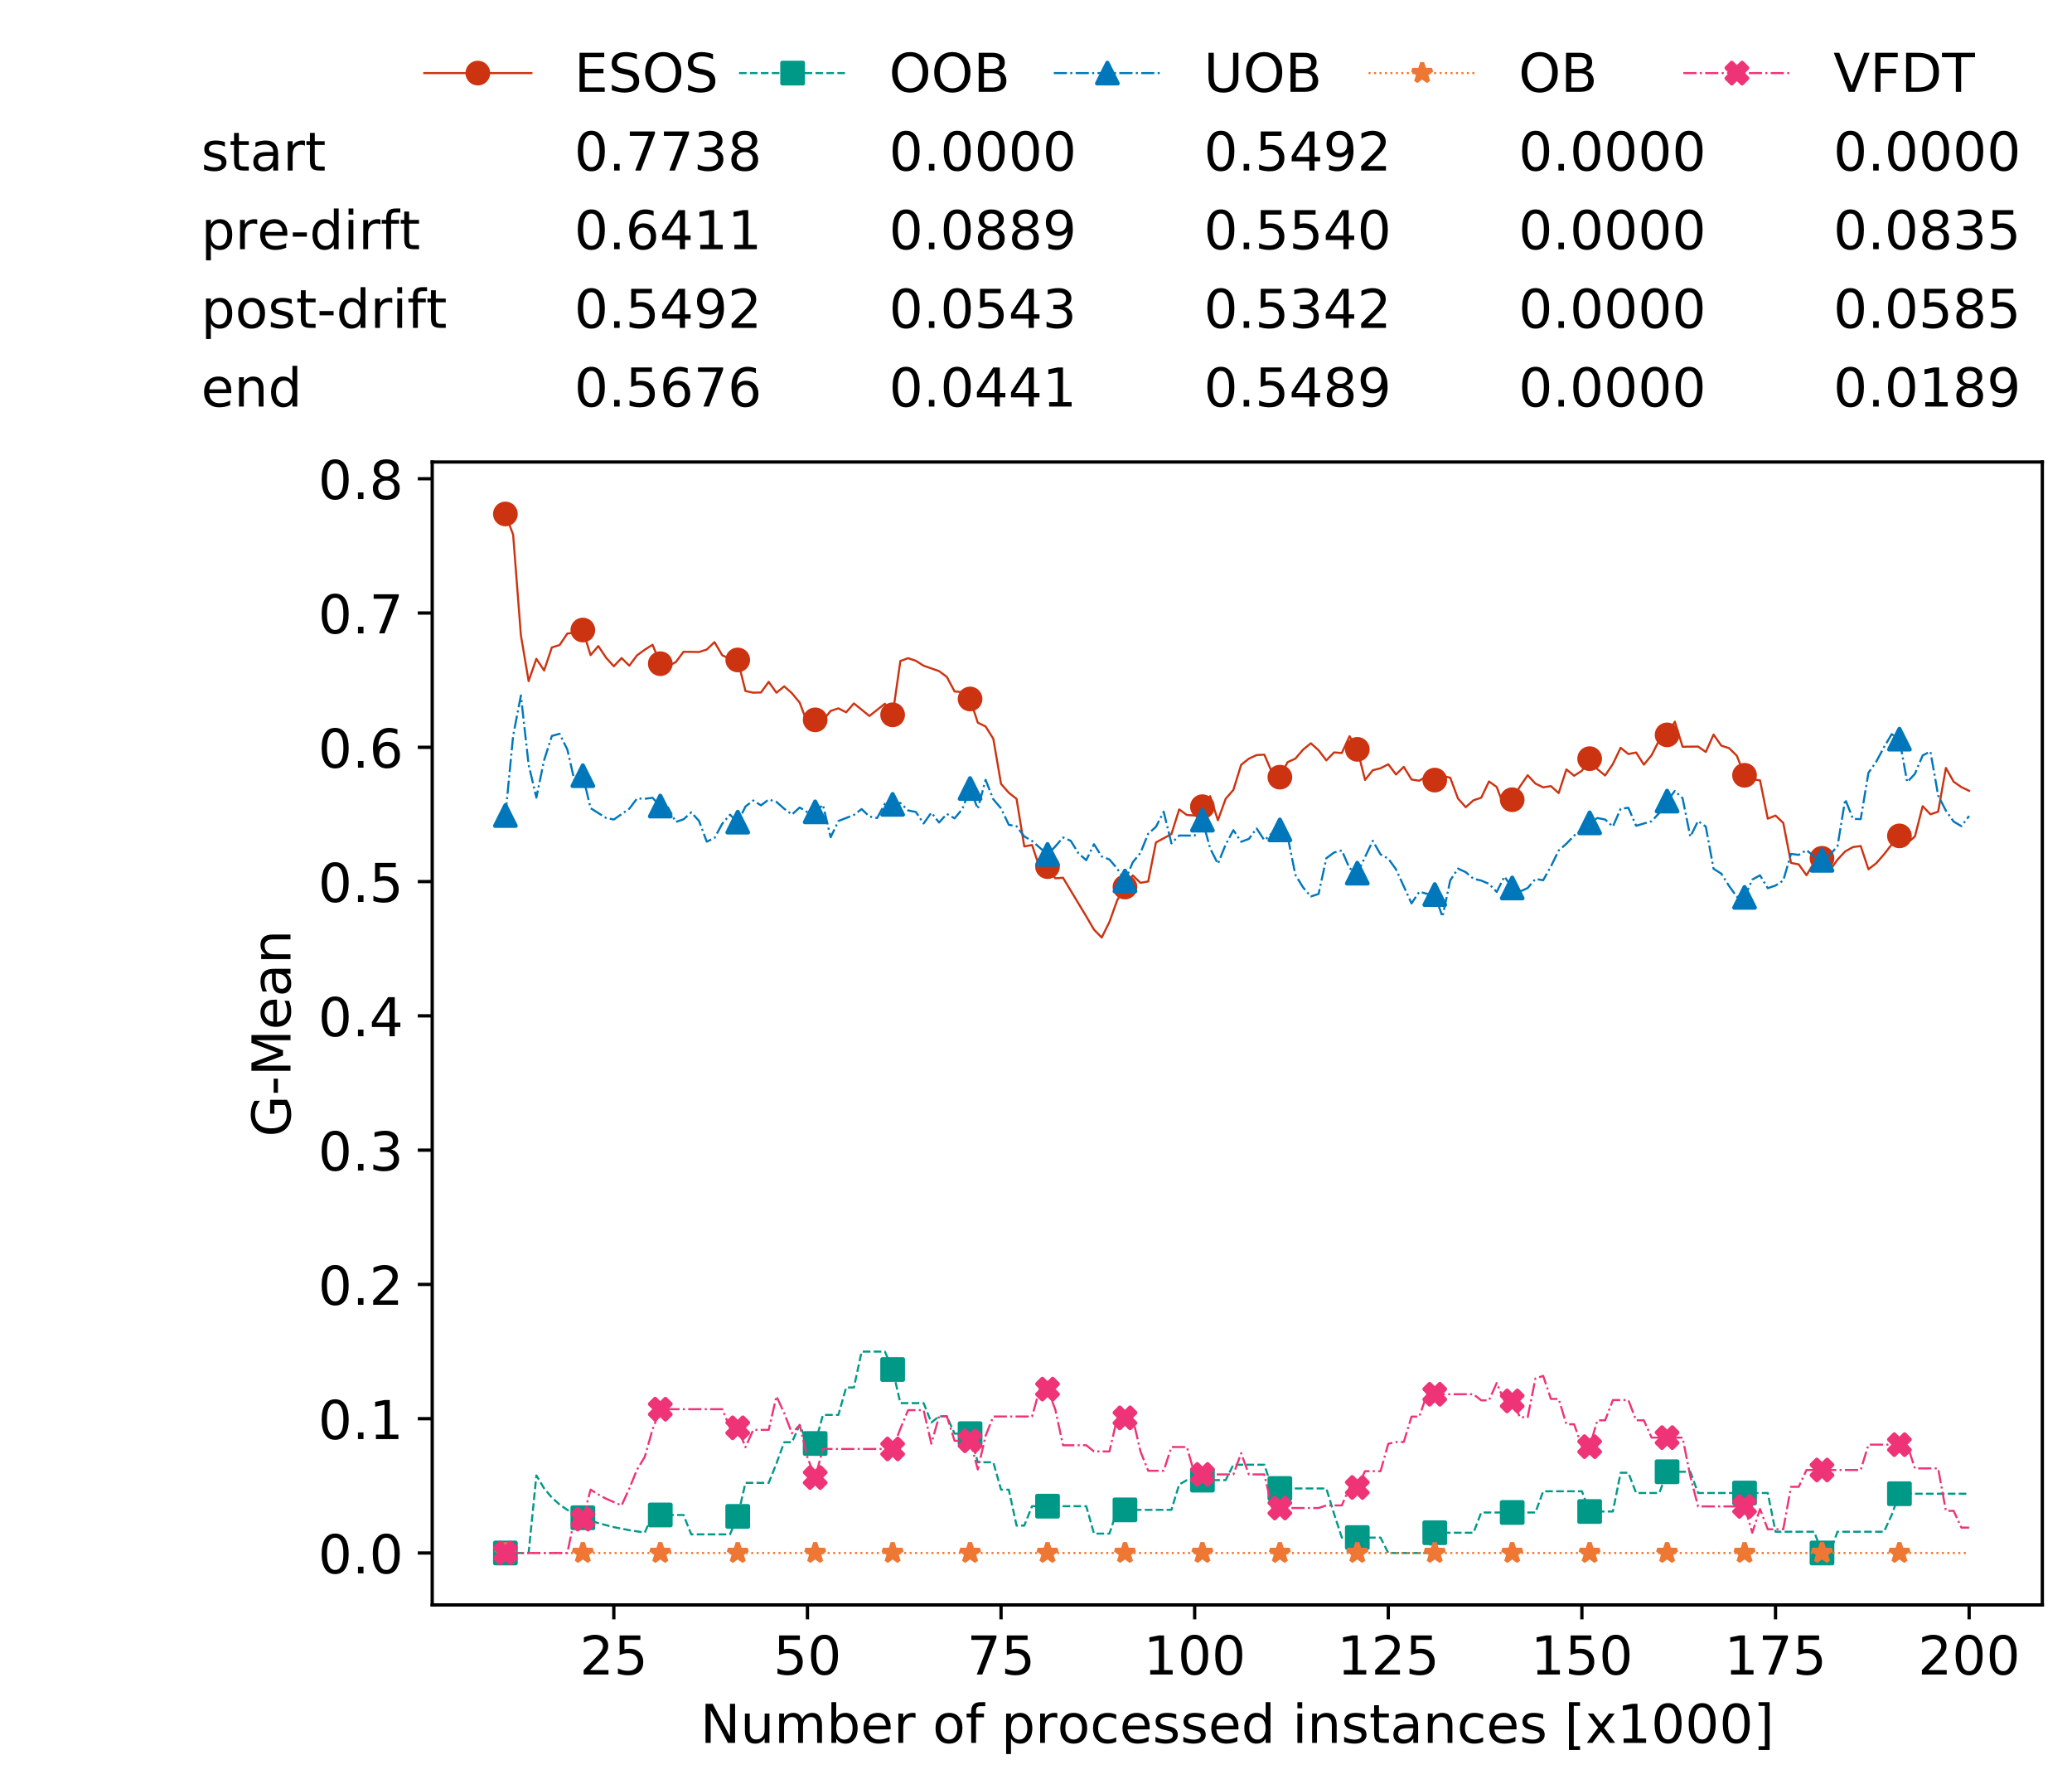 <?xml version="1.0" encoding="utf-8" standalone="no"?>
<!DOCTYPE svg PUBLIC "-//W3C//DTD SVG 1.1//EN"
  "http://www.w3.org/Graphics/SVG/1.1/DTD/svg11.dtd">
<!-- Created with matplotlib (https://matplotlib.org/) -->
<svg height="432.615pt" version="1.1" viewBox="0 0 502.65 432.615" width="502.65pt" xmlns="http://www.w3.org/2000/svg" xmlns:xlink="http://www.w3.org/1999/xlink">
 <defs>
  <style type="text/css">
*{stroke-linecap:butt;stroke-linejoin:round;white-space:pre;}
  </style>
 </defs>
 <g id="figure_1">
  <g id="patch_1">
   <path d="M 0 432.615 
L 502.65 432.615 
L 502.65 0 
L 0 0 
z
" style="fill:#ffffff;"/>
  </g>
  <g id="axes_1">
   <g id="patch_2">
    <path d="M 104.85 389.252 
L 495.45 389.252 
L 495.45 112.052 
L 104.85 112.052 
z
" style="fill:#ffffff;"/>
   </g>
   <g id="matplotlib.axis_1">
    <g id="xtick_1">
     <g id="line2d_1">
      <defs>
       <path d="M 0 0 
L 0 3.5 
" id="me6114c0788" style="stroke:#000000;stroke-width:0.8;"/>
      </defs>
      <g>
       <use style="stroke:#000000;stroke-width:0.8;" x="148.908" xlink:href="#me6114c0788" y="389.252"/>
      </g>
     </g>
     <g id="text_1">
      <!-- 25 -->
      <defs>
       <path d="M 19.188 8.297 
L 53.609 8.297 
L 53.609 0 
L 7.328 0 
L 7.328 8.297 
Q 12.938 14.109 22.625 23.891 
Q 32.328 33.688 34.812 36.531 
Q 39.547 41.844 41.422 45.531 
Q 43.312 49.219 43.312 52.781 
Q 43.312 58.594 39.234 62.25 
Q 35.156 65.922 28.609 65.922 
Q 23.969 65.922 18.812 64.312 
Q 13.672 62.703 7.812 59.422 
L 7.812 69.391 
Q 13.766 71.781 18.938 73 
Q 24.125 74.219 28.422 74.219 
Q 39.75 74.219 46.484 68.547 
Q 53.219 62.891 53.219 53.422 
Q 53.219 48.922 51.531 44.891 
Q 49.859 40.875 45.406 35.406 
Q 44.188 33.984 37.641 27.219 
Q 31.109 20.453 19.188 8.297 
z
" id="DejaVuSans-50"/>
       <path d="M 10.797 72.906 
L 49.516 72.906 
L 49.516 64.594 
L 19.828 64.594 
L 19.828 46.734 
Q 21.969 47.469 24.109 47.828 
Q 26.266 48.188 28.422 48.188 
Q 40.625 48.188 47.75 41.5 
Q 54.891 34.812 54.891 23.391 
Q 54.891 11.625 47.562 5.094 
Q 40.234 -1.422 26.906 -1.422 
Q 22.312 -1.422 17.547 -0.641 
Q 12.797 0.141 7.719 1.703 
L 7.719 11.625 
Q 12.109 9.234 16.797 8.062 
Q 21.484 6.891 26.703 6.891 
Q 35.156 6.891 40.078 11.328 
Q 45.016 15.766 45.016 23.391 
Q 45.016 31 40.078 35.438 
Q 35.156 39.891 26.703 39.891 
Q 22.75 39.891 18.812 39.016 
Q 14.891 38.141 10.797 36.281 
z
" id="DejaVuSans-53"/>
      </defs>
      <g transform="translate(140.636 406.13)scale(0.13 -0.13)">
       <use xlink:href="#DejaVuSans-50"/>
       <use x="63.623" xlink:href="#DejaVuSans-53"/>
      </g>
     </g>
    </g>
    <g id="xtick_2">
     <g id="line2d_2">
      <g>
       <use style="stroke:#000000;stroke-width:0.8;" x="195.877" xlink:href="#me6114c0788" y="389.252"/>
      </g>
     </g>
     <g id="text_2">
      <!-- 50 -->
      <defs>
       <path d="M 31.781 66.406 
Q 24.172 66.406 20.328 58.906 
Q 16.5 51.422 16.5 36.375 
Q 16.5 21.391 20.328 13.891 
Q 24.172 6.391 31.781 6.391 
Q 39.453 6.391 43.281 13.891 
Q 47.125 21.391 47.125 36.375 
Q 47.125 51.422 43.281 58.906 
Q 39.453 66.406 31.781 66.406 
z
M 31.781 74.219 
Q 44.047 74.219 50.516 64.516 
Q 56.984 54.828 56.984 36.375 
Q 56.984 17.969 50.516 8.266 
Q 44.047 -1.422 31.781 -1.422 
Q 19.531 -1.422 13.062 8.266 
Q 6.594 17.969 6.594 36.375 
Q 6.594 54.828 13.062 64.516 
Q 19.531 74.219 31.781 74.219 
z
" id="DejaVuSans-48"/>
      </defs>
      <g transform="translate(187.606 406.13)scale(0.13 -0.13)">
       <use xlink:href="#DejaVuSans-53"/>
       <use x="63.623" xlink:href="#DejaVuSans-48"/>
      </g>
     </g>
    </g>
    <g id="xtick_3">
     <g id="line2d_3">
      <g>
       <use style="stroke:#000000;stroke-width:0.8;" x="242.847" xlink:href="#me6114c0788" y="389.252"/>
      </g>
     </g>
     <g id="text_3">
      <!-- 75 -->
      <defs>
       <path d="M 8.203 72.906 
L 55.078 72.906 
L 55.078 68.703 
L 28.609 0 
L 18.312 0 
L 43.219 64.594 
L 8.203 64.594 
z
" id="DejaVuSans-55"/>
      </defs>
      <g transform="translate(234.576 406.13)scale(0.13 -0.13)">
       <use xlink:href="#DejaVuSans-55"/>
       <use x="63.623" xlink:href="#DejaVuSans-53"/>
      </g>
     </g>
    </g>
    <g id="xtick_4">
     <g id="line2d_4">
      <g>
       <use style="stroke:#000000;stroke-width:0.8;" x="289.817" xlink:href="#me6114c0788" y="389.252"/>
      </g>
     </g>
     <g id="text_4">
      <!-- 100 -->
      <defs>
       <path d="M 12.406 8.297 
L 28.516 8.297 
L 28.516 63.922 
L 10.984 60.406 
L 10.984 69.391 
L 28.422 72.906 
L 38.281 72.906 
L 38.281 8.297 
L 54.391 8.297 
L 54.391 0 
L 12.406 0 
z
" id="DejaVuSans-49"/>
      </defs>
      <g transform="translate(277.41 406.13)scale(0.13 -0.13)">
       <use xlink:href="#DejaVuSans-49"/>
       <use x="63.623" xlink:href="#DejaVuSans-48"/>
       <use x="127.246" xlink:href="#DejaVuSans-48"/>
      </g>
     </g>
    </g>
    <g id="xtick_5">
     <g id="line2d_5">
      <g>
       <use style="stroke:#000000;stroke-width:0.8;" x="336.786" xlink:href="#me6114c0788" y="389.252"/>
      </g>
     </g>
     <g id="text_5">
      <!-- 125 -->
      <g transform="translate(324.379 406.13)scale(0.13 -0.13)">
       <use xlink:href="#DejaVuSans-49"/>
       <use x="63.623" xlink:href="#DejaVuSans-50"/>
       <use x="127.246" xlink:href="#DejaVuSans-53"/>
      </g>
     </g>
    </g>
    <g id="xtick_6">
     <g id="line2d_6">
      <g>
       <use style="stroke:#000000;stroke-width:0.8;" x="383.756" xlink:href="#me6114c0788" y="389.252"/>
      </g>
     </g>
     <g id="text_6">
      <!-- 150 -->
      <g transform="translate(371.349 406.13)scale(0.13 -0.13)">
       <use xlink:href="#DejaVuSans-49"/>
       <use x="63.623" xlink:href="#DejaVuSans-53"/>
       <use x="127.246" xlink:href="#DejaVuSans-48"/>
      </g>
     </g>
    </g>
    <g id="xtick_7">
     <g id="line2d_7">
      <g>
       <use style="stroke:#000000;stroke-width:0.8;" x="430.726" xlink:href="#me6114c0788" y="389.252"/>
      </g>
     </g>
     <g id="text_7">
      <!-- 175 -->
      <g transform="translate(418.319 406.13)scale(0.13 -0.13)">
       <use xlink:href="#DejaVuSans-49"/>
       <use x="63.623" xlink:href="#DejaVuSans-55"/>
       <use x="127.246" xlink:href="#DejaVuSans-53"/>
      </g>
     </g>
    </g>
    <g id="xtick_8">
     <g id="line2d_8">
      <g>
       <use style="stroke:#000000;stroke-width:0.8;" x="477.695" xlink:href="#me6114c0788" y="389.252"/>
      </g>
     </g>
     <g id="text_8">
      <!-- 200 -->
      <g transform="translate(465.289 406.13)scale(0.13 -0.13)">
       <use xlink:href="#DejaVuSans-50"/>
       <use x="63.623" xlink:href="#DejaVuSans-48"/>
       <use x="127.246" xlink:href="#DejaVuSans-48"/>
      </g>
     </g>
    </g>
    <g id="text_9">
     <!-- Number of processed instances [x1000] -->
     <defs>
      <path d="M 9.812 72.906 
L 23.094 72.906 
L 55.422 11.922 
L 55.422 72.906 
L 64.984 72.906 
L 64.984 0 
L 51.703 0 
L 19.391 60.984 
L 19.391 0 
L 9.812 0 
z
" id="DejaVuSans-78"/>
      <path d="M 8.5 21.578 
L 8.5 54.688 
L 17.484 54.688 
L 17.484 21.922 
Q 17.484 14.156 20.5 10.266 
Q 23.531 6.391 29.594 6.391 
Q 36.859 6.391 41.078 11.031 
Q 45.312 15.672 45.312 23.688 
L 45.312 54.688 
L 54.297 54.688 
L 54.297 0 
L 45.312 0 
L 45.312 8.406 
Q 42.047 3.422 37.719 1 
Q 33.406 -1.422 27.688 -1.422 
Q 18.266 -1.422 13.375 4.438 
Q 8.5 10.297 8.5 21.578 
z
M 31.109 56 
z
" id="DejaVuSans-117"/>
      <path d="M 52 44.188 
Q 55.375 50.25 60.062 53.125 
Q 64.75 56 71.094 56 
Q 79.641 56 84.281 50.016 
Q 88.922 44.047 88.922 33.016 
L 88.922 0 
L 79.891 0 
L 79.891 32.719 
Q 79.891 40.578 77.094 44.375 
Q 74.312 48.188 68.609 48.188 
Q 61.625 48.188 57.562 43.547 
Q 53.516 38.922 53.516 30.906 
L 53.516 0 
L 44.484 0 
L 44.484 32.719 
Q 44.484 40.625 41.703 44.406 
Q 38.922 48.188 33.109 48.188 
Q 26.219 48.188 22.156 43.531 
Q 18.109 38.875 18.109 30.906 
L 18.109 0 
L 9.078 0 
L 9.078 54.688 
L 18.109 54.688 
L 18.109 46.188 
Q 21.188 51.219 25.484 53.609 
Q 29.781 56 35.688 56 
Q 41.656 56 45.828 52.969 
Q 50 49.953 52 44.188 
z
" id="DejaVuSans-109"/>
      <path d="M 48.688 27.297 
Q 48.688 37.203 44.609 42.844 
Q 40.531 48.484 33.406 48.484 
Q 26.266 48.484 22.188 42.844 
Q 18.109 37.203 18.109 27.297 
Q 18.109 17.391 22.188 11.75 
Q 26.266 6.109 33.406 6.109 
Q 40.531 6.109 44.609 11.75 
Q 48.688 17.391 48.688 27.297 
z
M 18.109 46.391 
Q 20.953 51.266 25.266 53.625 
Q 29.594 56 35.594 56 
Q 45.562 56 51.781 48.094 
Q 58.016 40.188 58.016 27.297 
Q 58.016 14.406 51.781 6.484 
Q 45.562 -1.422 35.594 -1.422 
Q 29.594 -1.422 25.266 0.953 
Q 20.953 3.328 18.109 8.203 
L 18.109 0 
L 9.078 0 
L 9.078 75.984 
L 18.109 75.984 
z
" id="DejaVuSans-98"/>
      <path d="M 56.203 29.594 
L 56.203 25.203 
L 14.891 25.203 
Q 15.484 15.922 20.484 11.062 
Q 25.484 6.203 34.422 6.203 
Q 39.594 6.203 44.453 7.469 
Q 49.312 8.734 54.109 11.281 
L 54.109 2.781 
Q 49.266 0.734 44.188 -0.344 
Q 39.109 -1.422 33.891 -1.422 
Q 20.797 -1.422 13.156 6.188 
Q 5.516 13.812 5.516 26.812 
Q 5.516 40.234 12.766 48.109 
Q 20.016 56 32.328 56 
Q 43.359 56 49.781 48.891 
Q 56.203 41.797 56.203 29.594 
z
M 47.219 32.234 
Q 47.125 39.594 43.094 43.984 
Q 39.062 48.391 32.422 48.391 
Q 24.906 48.391 20.391 44.141 
Q 15.875 39.891 15.188 32.172 
z
" id="DejaVuSans-101"/>
      <path d="M 41.109 46.297 
Q 39.594 47.172 37.812 47.578 
Q 36.031 48 33.891 48 
Q 26.266 48 22.188 43.047 
Q 18.109 38.094 18.109 28.812 
L 18.109 0 
L 9.078 0 
L 9.078 54.688 
L 18.109 54.688 
L 18.109 46.188 
Q 20.953 51.172 25.484 53.578 
Q 30.031 56 36.531 56 
Q 37.453 56 38.578 55.875 
Q 39.703 55.766 41.062 55.516 
z
" id="DejaVuSans-114"/>
      <path id="DejaVuSans-32"/>
      <path d="M 30.609 48.391 
Q 23.391 48.391 19.188 42.75 
Q 14.984 37.109 14.984 27.297 
Q 14.984 17.484 19.156 11.844 
Q 23.344 6.203 30.609 6.203 
Q 37.797 6.203 41.984 11.859 
Q 46.188 17.531 46.188 27.297 
Q 46.188 37.016 41.984 42.703 
Q 37.797 48.391 30.609 48.391 
z
M 30.609 56 
Q 42.328 56 49.016 48.375 
Q 55.719 40.766 55.719 27.297 
Q 55.719 13.875 49.016 6.219 
Q 42.328 -1.422 30.609 -1.422 
Q 18.844 -1.422 12.172 6.219 
Q 5.516 13.875 5.516 27.297 
Q 5.516 40.766 12.172 48.375 
Q 18.844 56 30.609 56 
z
" id="DejaVuSans-111"/>
      <path d="M 37.109 75.984 
L 37.109 68.5 
L 28.516 68.5 
Q 23.688 68.5 21.797 66.547 
Q 19.922 64.594 19.922 59.516 
L 19.922 54.688 
L 34.719 54.688 
L 34.719 47.703 
L 19.922 47.703 
L 19.922 0 
L 10.891 0 
L 10.891 47.703 
L 2.297 47.703 
L 2.297 54.688 
L 10.891 54.688 
L 10.891 58.5 
Q 10.891 67.625 15.141 71.797 
Q 19.391 75.984 28.609 75.984 
z
" id="DejaVuSans-102"/>
      <path d="M 18.109 8.203 
L 18.109 -20.797 
L 9.078 -20.797 
L 9.078 54.688 
L 18.109 54.688 
L 18.109 46.391 
Q 20.953 51.266 25.266 53.625 
Q 29.594 56 35.594 56 
Q 45.562 56 51.781 48.094 
Q 58.016 40.188 58.016 27.297 
Q 58.016 14.406 51.781 6.484 
Q 45.562 -1.422 35.594 -1.422 
Q 29.594 -1.422 25.266 0.953 
Q 20.953 3.328 18.109 8.203 
z
M 48.688 27.297 
Q 48.688 37.203 44.609 42.844 
Q 40.531 48.484 33.406 48.484 
Q 26.266 48.484 22.188 42.844 
Q 18.109 37.203 18.109 27.297 
Q 18.109 17.391 22.188 11.75 
Q 26.266 6.109 33.406 6.109 
Q 40.531 6.109 44.609 11.75 
Q 48.688 17.391 48.688 27.297 
z
" id="DejaVuSans-112"/>
      <path d="M 48.781 52.594 
L 48.781 44.188 
Q 44.969 46.297 41.141 47.344 
Q 37.312 48.391 33.406 48.391 
Q 24.656 48.391 19.812 42.844 
Q 14.984 37.312 14.984 27.297 
Q 14.984 17.281 19.812 11.734 
Q 24.656 6.203 33.406 6.203 
Q 37.312 6.203 41.141 7.25 
Q 44.969 8.297 48.781 10.406 
L 48.781 2.094 
Q 45.016 0.344 40.984 -0.531 
Q 36.969 -1.422 32.422 -1.422 
Q 20.062 -1.422 12.781 6.344 
Q 5.516 14.109 5.516 27.297 
Q 5.516 40.672 12.859 48.328 
Q 20.219 56 33.016 56 
Q 37.156 56 41.109 55.141 
Q 45.062 54.297 48.781 52.594 
z
" id="DejaVuSans-99"/>
      <path d="M 44.281 53.078 
L 44.281 44.578 
Q 40.484 46.531 36.375 47.5 
Q 32.281 48.484 27.875 48.484 
Q 21.188 48.484 17.844 46.438 
Q 14.5 44.391 14.5 40.281 
Q 14.5 37.156 16.891 35.375 
Q 19.281 33.594 26.516 31.984 
L 29.594 31.297 
Q 39.156 29.25 43.188 25.516 
Q 47.219 21.781 47.219 15.094 
Q 47.219 7.469 41.188 3.016 
Q 35.156 -1.422 24.609 -1.422 
Q 20.219 -1.422 15.453 -0.562 
Q 10.688 0.297 5.422 2 
L 5.422 11.281 
Q 10.406 8.688 15.234 7.391 
Q 20.062 6.109 24.812 6.109 
Q 31.156 6.109 34.562 8.281 
Q 37.984 10.453 37.984 14.406 
Q 37.984 18.062 35.516 20.016 
Q 33.062 21.969 24.703 23.781 
L 21.578 24.516 
Q 13.234 26.266 9.516 29.906 
Q 5.812 33.547 5.812 39.891 
Q 5.812 47.609 11.281 51.797 
Q 16.75 56 26.812 56 
Q 31.781 56 36.172 55.266 
Q 40.578 54.547 44.281 53.078 
z
" id="DejaVuSans-115"/>
      <path d="M 45.406 46.391 
L 45.406 75.984 
L 54.391 75.984 
L 54.391 0 
L 45.406 0 
L 45.406 8.203 
Q 42.578 3.328 38.25 0.953 
Q 33.938 -1.422 27.875 -1.422 
Q 17.969 -1.422 11.734 6.484 
Q 5.516 14.406 5.516 27.297 
Q 5.516 40.188 11.734 48.094 
Q 17.969 56 27.875 56 
Q 33.938 56 38.25 53.625 
Q 42.578 51.266 45.406 46.391 
z
M 14.797 27.297 
Q 14.797 17.391 18.875 11.75 
Q 22.953 6.109 30.078 6.109 
Q 37.203 6.109 41.297 11.75 
Q 45.406 17.391 45.406 27.297 
Q 45.406 37.203 41.297 42.844 
Q 37.203 48.484 30.078 48.484 
Q 22.953 48.484 18.875 42.844 
Q 14.797 37.203 14.797 27.297 
z
" id="DejaVuSans-100"/>
      <path d="M 9.422 54.688 
L 18.406 54.688 
L 18.406 0 
L 9.422 0 
z
M 9.422 75.984 
L 18.406 75.984 
L 18.406 64.594 
L 9.422 64.594 
z
" id="DejaVuSans-105"/>
      <path d="M 54.891 33.016 
L 54.891 0 
L 45.906 0 
L 45.906 32.719 
Q 45.906 40.484 42.875 44.328 
Q 39.844 48.188 33.797 48.188 
Q 26.516 48.188 22.312 43.547 
Q 18.109 38.922 18.109 30.906 
L 18.109 0 
L 9.078 0 
L 9.078 54.688 
L 18.109 54.688 
L 18.109 46.188 
Q 21.344 51.125 25.703 53.562 
Q 30.078 56 35.797 56 
Q 45.219 56 50.047 50.172 
Q 54.891 44.344 54.891 33.016 
z
" id="DejaVuSans-110"/>
      <path d="M 18.312 70.219 
L 18.312 54.688 
L 36.812 54.688 
L 36.812 47.703 
L 18.312 47.703 
L 18.312 18.016 
Q 18.312 11.328 20.141 9.422 
Q 21.969 7.516 27.594 7.516 
L 36.812 7.516 
L 36.812 0 
L 27.594 0 
Q 17.188 0 13.234 3.875 
Q 9.281 7.766 9.281 18.016 
L 9.281 47.703 
L 2.688 47.703 
L 2.688 54.688 
L 9.281 54.688 
L 9.281 70.219 
z
" id="DejaVuSans-116"/>
      <path d="M 34.281 27.484 
Q 23.391 27.484 19.188 25 
Q 14.984 22.516 14.984 16.5 
Q 14.984 11.719 18.141 8.906 
Q 21.297 6.109 26.703 6.109 
Q 34.188 6.109 38.703 11.406 
Q 43.219 16.703 43.219 25.484 
L 43.219 27.484 
z
M 52.203 31.203 
L 52.203 0 
L 43.219 0 
L 43.219 8.297 
Q 40.141 3.328 35.547 0.953 
Q 30.953 -1.422 24.312 -1.422 
Q 15.922 -1.422 10.953 3.297 
Q 6 8.016 6 15.922 
Q 6 25.141 12.172 29.828 
Q 18.359 34.516 30.609 34.516 
L 43.219 34.516 
L 43.219 35.406 
Q 43.219 41.609 39.141 45 
Q 35.062 48.391 27.688 48.391 
Q 23 48.391 18.547 47.266 
Q 14.109 46.141 10.016 43.891 
L 10.016 52.203 
Q 14.938 54.109 19.578 55.047 
Q 24.219 56 28.609 56 
Q 40.484 56 46.344 49.844 
Q 52.203 43.703 52.203 31.203 
z
" id="DejaVuSans-97"/>
      <path d="M 8.594 75.984 
L 29.297 75.984 
L 29.297 69 
L 17.578 69 
L 17.578 -6.203 
L 29.297 -6.203 
L 29.297 -13.188 
L 8.594 -13.188 
z
" id="DejaVuSans-91"/>
      <path d="M 54.891 54.688 
L 35.109 28.078 
L 55.906 0 
L 45.312 0 
L 29.391 21.484 
L 13.484 0 
L 2.875 0 
L 24.125 28.609 
L 4.688 54.688 
L 15.281 54.688 
L 29.781 35.203 
L 44.281 54.688 
z
" id="DejaVuSans-120"/>
      <path d="M 30.422 75.984 
L 30.422 -13.188 
L 9.719 -13.188 
L 9.719 -6.203 
L 21.391 -6.203 
L 21.391 69 
L 9.719 69 
L 9.719 75.984 
z
" id="DejaVuSans-93"/>
     </defs>
     <g transform="translate(169.881 422.711)scale(0.13 -0.13)">
      <use xlink:href="#DejaVuSans-78"/>
      <use x="74.805" xlink:href="#DejaVuSans-117"/>
      <use x="138.184" xlink:href="#DejaVuSans-109"/>
      <use x="235.596" xlink:href="#DejaVuSans-98"/>
      <use x="299.072" xlink:href="#DejaVuSans-101"/>
      <use x="360.596" xlink:href="#DejaVuSans-114"/>
      <use x="401.709" xlink:href="#DejaVuSans-32"/>
      <use x="433.496" xlink:href="#DejaVuSans-111"/>
      <use x="494.678" xlink:href="#DejaVuSans-102"/>
      <use x="529.883" xlink:href="#DejaVuSans-32"/>
      <use x="561.67" xlink:href="#DejaVuSans-112"/>
      <use x="625.146" xlink:href="#DejaVuSans-114"/>
      <use x="666.229" xlink:href="#DejaVuSans-111"/>
      <use x="727.41" xlink:href="#DejaVuSans-99"/>
      <use x="782.391" xlink:href="#DejaVuSans-101"/>
      <use x="843.914" xlink:href="#DejaVuSans-115"/>
      <use x="896.014" xlink:href="#DejaVuSans-115"/>
      <use x="948.113" xlink:href="#DejaVuSans-101"/>
      <use x="1009.637" xlink:href="#DejaVuSans-100"/>
      <use x="1073.113" xlink:href="#DejaVuSans-32"/>
      <use x="1104.9" xlink:href="#DejaVuSans-105"/>
      <use x="1132.684" xlink:href="#DejaVuSans-110"/>
      <use x="1196.062" xlink:href="#DejaVuSans-115"/>
      <use x="1248.162" xlink:href="#DejaVuSans-116"/>
      <use x="1287.371" xlink:href="#DejaVuSans-97"/>
      <use x="1348.65" xlink:href="#DejaVuSans-110"/>
      <use x="1412.029" xlink:href="#DejaVuSans-99"/>
      <use x="1467.01" xlink:href="#DejaVuSans-101"/>
      <use x="1528.533" xlink:href="#DejaVuSans-115"/>
      <use x="1580.633" xlink:href="#DejaVuSans-32"/>
      <use x="1612.42" xlink:href="#DejaVuSans-91"/>
      <use x="1651.434" xlink:href="#DejaVuSans-120"/>
      <use x="1710.613" xlink:href="#DejaVuSans-49"/>
      <use x="1774.236" xlink:href="#DejaVuSans-48"/>
      <use x="1837.859" xlink:href="#DejaVuSans-48"/>
      <use x="1901.482" xlink:href="#DejaVuSans-48"/>
      <use x="1965.105" xlink:href="#DejaVuSans-93"/>
     </g>
    </g>
   </g>
   <g id="matplotlib.axis_2">
    <g id="ytick_1">
     <g id="line2d_9">
      <defs>
       <path d="M 0 0 
L -3.5 0 
" id="mda02923a7b" style="stroke:#000000;stroke-width:0.8;"/>
      </defs>
      <g>
       <use style="stroke:#000000;stroke-width:0.8;" x="104.85" xlink:href="#mda02923a7b" y="376.652"/>
      </g>
     </g>
     <g id="text_10">
      <!-- 0.0 -->
      <defs>
       <path d="M 10.688 12.406 
L 21 12.406 
L 21 0 
L 10.688 0 
z
" id="DejaVuSans-46"/>
      </defs>
      <g transform="translate(77.176 381.591)scale(0.13 -0.13)">
       <use xlink:href="#DejaVuSans-48"/>
       <use x="63.623" xlink:href="#DejaVuSans-46"/>
       <use x="95.41" xlink:href="#DejaVuSans-48"/>
      </g>
     </g>
    </g>
    <g id="ytick_2">
     <g id="line2d_10">
      <g>
       <use style="stroke:#000000;stroke-width:0.8;" x="104.85" xlink:href="#mda02923a7b" y="344.084"/>
      </g>
     </g>
     <g id="text_11">
      <!-- 0.1 -->
      <g transform="translate(77.176 349.023)scale(0.13 -0.13)">
       <use xlink:href="#DejaVuSans-48"/>
       <use x="63.623" xlink:href="#DejaVuSans-46"/>
       <use x="95.41" xlink:href="#DejaVuSans-49"/>
      </g>
     </g>
    </g>
    <g id="ytick_3">
     <g id="line2d_11">
      <g>
       <use style="stroke:#000000;stroke-width:0.8;" x="104.85" xlink:href="#mda02923a7b" y="311.516"/>
      </g>
     </g>
     <g id="text_12">
      <!-- 0.2 -->
      <g transform="translate(77.176 316.455)scale(0.13 -0.13)">
       <use xlink:href="#DejaVuSans-48"/>
       <use x="63.623" xlink:href="#DejaVuSans-46"/>
       <use x="95.41" xlink:href="#DejaVuSans-50"/>
      </g>
     </g>
    </g>
    <g id="ytick_4">
     <g id="line2d_12">
      <g>
       <use style="stroke:#000000;stroke-width:0.8;" x="104.85" xlink:href="#mda02923a7b" y="278.949"/>
      </g>
     </g>
     <g id="text_13">
      <!-- 0.3 -->
      <defs>
       <path d="M 40.578 39.312 
Q 47.656 37.797 51.625 33 
Q 55.609 28.219 55.609 21.188 
Q 55.609 10.406 48.188 4.484 
Q 40.766 -1.422 27.094 -1.422 
Q 22.516 -1.422 17.656 -0.516 
Q 12.797 0.391 7.625 2.203 
L 7.625 11.719 
Q 11.719 9.328 16.594 8.109 
Q 21.484 6.891 26.812 6.891 
Q 36.078 6.891 40.938 10.547 
Q 45.797 14.203 45.797 21.188 
Q 45.797 27.641 41.281 31.266 
Q 36.766 34.906 28.719 34.906 
L 20.219 34.906 
L 20.219 43.016 
L 29.109 43.016 
Q 36.375 43.016 40.234 45.922 
Q 44.094 48.828 44.094 54.297 
Q 44.094 59.906 40.109 62.906 
Q 36.141 65.922 28.719 65.922 
Q 24.656 65.922 20.016 65.031 
Q 15.375 64.156 9.812 62.312 
L 9.812 71.094 
Q 15.438 72.656 20.344 73.438 
Q 25.25 74.219 29.594 74.219 
Q 40.828 74.219 47.359 69.109 
Q 53.906 64.016 53.906 55.328 
Q 53.906 49.266 50.438 45.094 
Q 46.969 40.922 40.578 39.312 
z
" id="DejaVuSans-51"/>
      </defs>
      <g transform="translate(77.176 283.887)scale(0.13 -0.13)">
       <use xlink:href="#DejaVuSans-48"/>
       <use x="63.623" xlink:href="#DejaVuSans-46"/>
       <use x="95.41" xlink:href="#DejaVuSans-51"/>
      </g>
     </g>
    </g>
    <g id="ytick_5">
     <g id="line2d_13">
      <g>
       <use style="stroke:#000000;stroke-width:0.8;" x="104.85" xlink:href="#mda02923a7b" y="246.381"/>
      </g>
     </g>
     <g id="text_14">
      <!-- 0.4 -->
      <defs>
       <path d="M 37.797 64.312 
L 12.891 25.391 
L 37.797 25.391 
z
M 35.203 72.906 
L 47.609 72.906 
L 47.609 25.391 
L 58.016 25.391 
L 58.016 17.188 
L 47.609 17.188 
L 47.609 0 
L 37.797 0 
L 37.797 17.188 
L 4.891 17.188 
L 4.891 26.703 
z
" id="DejaVuSans-52"/>
      </defs>
      <g transform="translate(77.176 251.32)scale(0.13 -0.13)">
       <use xlink:href="#DejaVuSans-48"/>
       <use x="63.623" xlink:href="#DejaVuSans-46"/>
       <use x="95.41" xlink:href="#DejaVuSans-52"/>
      </g>
     </g>
    </g>
    <g id="ytick_6">
     <g id="line2d_14">
      <g>
       <use style="stroke:#000000;stroke-width:0.8;" x="104.85" xlink:href="#mda02923a7b" y="213.813"/>
      </g>
     </g>
     <g id="text_15">
      <!-- 0.5 -->
      <g transform="translate(77.176 218.752)scale(0.13 -0.13)">
       <use xlink:href="#DejaVuSans-48"/>
       <use x="63.623" xlink:href="#DejaVuSans-46"/>
       <use x="95.41" xlink:href="#DejaVuSans-53"/>
      </g>
     </g>
    </g>
    <g id="ytick_7">
     <g id="line2d_15">
      <g>
       <use style="stroke:#000000;stroke-width:0.8;" x="104.85" xlink:href="#mda02923a7b" y="181.245"/>
      </g>
     </g>
     <g id="text_16">
      <!-- 0.6 -->
      <defs>
       <path d="M 33.016 40.375 
Q 26.375 40.375 22.484 35.828 
Q 18.609 31.297 18.609 23.391 
Q 18.609 15.531 22.484 10.953 
Q 26.375 6.391 33.016 6.391 
Q 39.656 6.391 43.531 10.953 
Q 47.406 15.531 47.406 23.391 
Q 47.406 31.297 43.531 35.828 
Q 39.656 40.375 33.016 40.375 
z
M 52.594 71.297 
L 52.594 62.312 
Q 48.875 64.062 45.094 64.984 
Q 41.312 65.922 37.594 65.922 
Q 27.828 65.922 22.672 59.328 
Q 17.531 52.734 16.797 39.406 
Q 19.672 43.656 24.016 45.922 
Q 28.375 48.188 33.594 48.188 
Q 44.578 48.188 50.953 41.516 
Q 57.328 34.859 57.328 23.391 
Q 57.328 12.156 50.688 5.359 
Q 44.047 -1.422 33.016 -1.422 
Q 20.359 -1.422 13.672 8.266 
Q 6.984 17.969 6.984 36.375 
Q 6.984 53.656 15.188 63.938 
Q 23.391 74.219 37.203 74.219 
Q 40.922 74.219 44.703 73.484 
Q 48.484 72.75 52.594 71.297 
z
" id="DejaVuSans-54"/>
      </defs>
      <g transform="translate(77.176 186.184)scale(0.13 -0.13)">
       <use xlink:href="#DejaVuSans-48"/>
       <use x="63.623" xlink:href="#DejaVuSans-46"/>
       <use x="95.41" xlink:href="#DejaVuSans-54"/>
      </g>
     </g>
    </g>
    <g id="ytick_8">
     <g id="line2d_16">
      <g>
       <use style="stroke:#000000;stroke-width:0.8;" x="104.85" xlink:href="#mda02923a7b" y="148.677"/>
      </g>
     </g>
     <g id="text_17">
      <!-- 0.7 -->
      <g transform="translate(77.176 153.616)scale(0.13 -0.13)">
       <use xlink:href="#DejaVuSans-48"/>
       <use x="63.623" xlink:href="#DejaVuSans-46"/>
       <use x="95.41" xlink:href="#DejaVuSans-55"/>
      </g>
     </g>
    </g>
    <g id="ytick_9">
     <g id="line2d_17">
      <g>
       <use style="stroke:#000000;stroke-width:0.8;" x="104.85" xlink:href="#mda02923a7b" y="116.11"/>
      </g>
     </g>
     <g id="text_18">
      <!-- 0.8 -->
      <defs>
       <path d="M 31.781 34.625 
Q 24.75 34.625 20.719 30.859 
Q 16.703 27.094 16.703 20.516 
Q 16.703 13.922 20.719 10.156 
Q 24.75 6.391 31.781 6.391 
Q 38.812 6.391 42.859 10.172 
Q 46.922 13.969 46.922 20.516 
Q 46.922 27.094 42.891 30.859 
Q 38.875 34.625 31.781 34.625 
z
M 21.922 38.812 
Q 15.578 40.375 12.031 44.719 
Q 8.5 49.078 8.5 55.328 
Q 8.5 64.062 14.719 69.141 
Q 20.953 74.219 31.781 74.219 
Q 42.672 74.219 48.875 69.141 
Q 55.078 64.062 55.078 55.328 
Q 55.078 49.078 51.531 44.719 
Q 48 40.375 41.703 38.812 
Q 48.828 37.156 52.797 32.312 
Q 56.781 27.484 56.781 20.516 
Q 56.781 9.906 50.312 4.234 
Q 43.844 -1.422 31.781 -1.422 
Q 19.734 -1.422 13.25 4.234 
Q 6.781 9.906 6.781 20.516 
Q 6.781 27.484 10.781 32.312 
Q 14.797 37.156 21.922 38.812 
z
M 18.312 54.391 
Q 18.312 48.734 21.844 45.562 
Q 25.391 42.391 31.781 42.391 
Q 38.141 42.391 41.719 45.562 
Q 45.312 48.734 45.312 54.391 
Q 45.312 60.062 41.719 63.234 
Q 38.141 66.406 31.781 66.406 
Q 25.391 66.406 21.844 63.234 
Q 18.312 60.062 18.312 54.391 
z
" id="DejaVuSans-56"/>
      </defs>
      <g transform="translate(77.176 121.049)scale(0.13 -0.13)">
       <use xlink:href="#DejaVuSans-48"/>
       <use x="63.623" xlink:href="#DejaVuSans-46"/>
       <use x="95.41" xlink:href="#DejaVuSans-56"/>
      </g>
     </g>
    </g>
    <g id="text_19">
     <!-- G-Mean -->
     <defs>
      <path d="M 59.516 10.406 
L 59.516 29.984 
L 43.406 29.984 
L 43.406 38.094 
L 69.281 38.094 
L 69.281 6.781 
Q 63.578 2.734 56.688 0.656 
Q 49.812 -1.422 42 -1.422 
Q 24.906 -1.422 15.25 8.562 
Q 5.609 18.562 5.609 36.375 
Q 5.609 54.25 15.25 64.234 
Q 24.906 74.219 42 74.219 
Q 49.125 74.219 55.547 72.453 
Q 61.969 70.703 67.391 67.281 
L 67.391 56.781 
Q 61.922 61.422 55.766 63.766 
Q 49.609 66.109 42.828 66.109 
Q 29.438 66.109 22.719 58.641 
Q 16.016 51.172 16.016 36.375 
Q 16.016 21.625 22.719 14.156 
Q 29.438 6.688 42.828 6.688 
Q 48.047 6.688 52.141 7.594 
Q 56.25 8.5 59.516 10.406 
z
" id="DejaVuSans-71"/>
      <path d="M 4.891 31.391 
L 31.203 31.391 
L 31.203 23.391 
L 4.891 23.391 
z
" id="DejaVuSans-45"/>
      <path d="M 9.812 72.906 
L 24.516 72.906 
L 43.109 23.297 
L 61.812 72.906 
L 76.516 72.906 
L 76.516 0 
L 66.891 0 
L 66.891 64.016 
L 48.094 14.016 
L 38.188 14.016 
L 19.391 64.016 
L 19.391 0 
L 9.812 0 
z
" id="DejaVuSans-77"/>
     </defs>
     <g transform="translate(70.472 275.744)rotate(-90)scale(0.13 -0.13)">
      <use xlink:href="#DejaVuSans-71"/>
      <use x="77.49" xlink:href="#DejaVuSans-45"/>
      <use x="113.574" xlink:href="#DejaVuSans-77"/>
      <use x="199.854" xlink:href="#DejaVuSans-101"/>
      <use x="261.377" xlink:href="#DejaVuSans-97"/>
      <use x="322.656" xlink:href="#DejaVuSans-110"/>
     </g>
    </g>
   </g>
   <g id="line2d_18"/>
   <g id="line2d_19"/>
   <g id="line2d_20"/>
   <g id="line2d_21"/>
   <g id="line2d_22"/>
   <g id="line2d_23">
    <path clip-path="url(#p7332827b98)" d="M 122.605 124.652 
L 124.483 129.67 
L 126.362 154.058 
L 128.241 165.192 
L 130.12 159.777 
L 131.998 162.624 
L 133.877 157.022 
L 135.756 156.446 
L 137.635 153.653 
L 139.514 153.452 
L 141.392 152.809 
L 143.271 158.891 
L 145.15 156.695 
L 147.029 159.52 
L 148.908 161.6 
L 150.786 159.6 
L 152.665 161.445 
L 154.544 158.937 
L 156.423 157.574 
L 158.302 156.371 
L 160.18 160.967 
L 162.059 161.57 
L 163.938 160.59 
L 165.817 158.082 
L 169.574 158.133 
L 171.453 157.538 
L 173.332 155.739 
L 175.211 158.937 
L 177.089 159.779 
L 178.968 160.06 
L 180.847 167.603 
L 182.726 167.997 
L 184.605 167.949 
L 186.483 165.373 
L 188.362 168.011 
L 190.241 166.458 
L 192.12 168.136 
L 193.998 170.412 
L 195.877 175.41 
L 197.756 174.589 
L 199.635 174.696 
L 201.514 172.424 
L 203.392 171.801 
L 205.271 172.76 
L 207.15 170.605 
L 210.908 173.648 
L 214.665 170.679 
L 216.544 173.369 
L 218.423 160.315 
L 220.302 159.633 
L 222.18 160.264 
L 224.059 161.458 
L 227.817 162.772 
L 229.695 164.176 
L 231.574 167.706 
L 233.453 167.859 
L 235.332 169.526 
L 237.211 175.279 
L 239.089 176.183 
L 240.968 179.179 
L 242.847 190.13 
L 244.726 192.264 
L 246.605 193.751 
L 248.483 205.289 
L 250.362 204.94 
L 252.241 210.556 
L 254.12 210.183 
L 255.998 213.016 
L 257.877 212.888 
L 263.514 222.249 
L 265.392 225.463 
L 267.271 227.383 
L 269.15 223.581 
L 271.029 218.332 
L 272.908 215.139 
L 274.786 212.316 
L 276.665 214.114 
L 278.544 213.791 
L 280.423 204.314 
L 284.18 202.29 
L 286.059 196.314 
L 287.938 197.666 
L 289.817 197.781 
L 291.695 195.653 
L 293.574 193.107 
L 295.453 198.942 
L 297.332 193.749 
L 299.211 191.581 
L 301.089 185.493 
L 302.968 184 
L 304.847 183.13 
L 306.726 183.035 
L 308.605 187.414 
L 310.483 188.491 
L 312.362 184.847 
L 314.241 183.995 
L 316.12 181.801 
L 317.998 180.275 
L 319.877 181.961 
L 321.756 184.415 
L 323.635 182.483 
L 325.514 182.63 
L 327.392 178.559 
L 329.271 181.744 
L 331.15 189.154 
L 333.029 186.804 
L 334.908 186.33 
L 336.786 185.364 
L 338.665 187.845 
L 340.544 185.987 
L 342.423 189.056 
L 344.302 189.355 
L 346.18 188.188 
L 348.059 189.197 
L 349.938 188.171 
L 351.817 188.623 
L 353.695 193.669 
L 355.574 195.768 
L 357.453 194.098 
L 359.332 193.475 
L 361.211 189.532 
L 363.089 190.861 
L 364.968 195.858 
L 366.847 193.964 
L 368.726 190.758 
L 370.605 188.022 
L 372.483 190.047 
L 374.362 190.953 
L 376.241 190.662 
L 378.12 192.35 
L 379.998 186.607 
L 381.877 188.147 
L 383.756 186.93 
L 385.635 184.003 
L 387.514 186.55 
L 389.392 188.085 
L 391.271 185.295 
L 393.15 181.367 
L 395.029 182.881 
L 396.908 182.506 
L 398.786 185.451 
L 400.665 183.16 
L 402.544 179.461 
L 404.423 178.233 
L 406.302 175.034 
L 408.18 181.109 
L 411.938 181.071 
L 413.817 182.374 
L 415.695 178.161 
L 417.574 180.845 
L 419.453 181.446 
L 421.332 183.283 
L 423.211 188.034 
L 425.089 188.986 
L 426.968 189.263 
L 428.847 198.562 
L 430.726 197.799 
L 432.605 199.58 
L 434.483 209.281 
L 436.362 209.65 
L 438.241 212.271 
L 440.12 209.181 
L 441.998 208.167 
L 443.877 211.176 
L 445.756 208.495 
L 447.635 206.492 
L 449.514 205.44 
L 451.392 205.195 
L 453.271 210.826 
L 455.15 209.374 
L 457.029 207.236 
L 458.908 204.814 
L 460.786 202.732 
L 462.665 204.494 
L 464.544 202.867 
L 466.423 195.523 
L 468.302 197.494 
L 470.18 196.864 
L 472.059 186.253 
L 473.938 189.593 
L 475.817 190.901 
L 477.695 191.805 
L 477.695 191.805 
" style="fill:none;stroke:#cc3311;stroke-linecap:square;stroke-width:0.5;"/>
    <defs>
     <path d="M 0 2.5 
C 0.663 2.5 1.299 2.237 1.768 1.768 
C 2.237 1.299 2.5 0.663 2.5 0 
C 2.5 -0.663 2.237 -1.299 1.768 -1.768 
C 1.299 -2.237 0.663 -2.5 0 -2.5 
C -0.663 -2.5 -1.299 -2.237 -1.768 -1.768 
C -2.237 -1.299 -2.5 -0.663 -2.5 0 
C -2.5 0.663 -2.237 1.299 -1.768 1.768 
C -1.299 2.237 -0.663 2.5 0 2.5 
z
" id="m54319ce8c8" style="stroke:#cc3311;"/>
    </defs>
    <g clip-path="url(#p7332827b98)">
     <use style="fill:#cc3311;stroke:#cc3311;" x="122.605" xlink:href="#m54319ce8c8" y="124.652"/>
     <use style="fill:#cc3311;stroke:#cc3311;" x="141.392" xlink:href="#m54319ce8c8" y="152.809"/>
     <use style="fill:#cc3311;stroke:#cc3311;" x="160.18" xlink:href="#m54319ce8c8" y="160.967"/>
     <use style="fill:#cc3311;stroke:#cc3311;" x="178.968" xlink:href="#m54319ce8c8" y="160.06"/>
     <use style="fill:#cc3311;stroke:#cc3311;" x="197.756" xlink:href="#m54319ce8c8" y="174.589"/>
     <use style="fill:#cc3311;stroke:#cc3311;" x="216.544" xlink:href="#m54319ce8c8" y="173.369"/>
     <use style="fill:#cc3311;stroke:#cc3311;" x="235.332" xlink:href="#m54319ce8c8" y="169.526"/>
     <use style="fill:#cc3311;stroke:#cc3311;" x="254.12" xlink:href="#m54319ce8c8" y="210.183"/>
     <use style="fill:#cc3311;stroke:#cc3311;" x="272.908" xlink:href="#m54319ce8c8" y="215.139"/>
     <use style="fill:#cc3311;stroke:#cc3311;" x="291.695" xlink:href="#m54319ce8c8" y="195.653"/>
     <use style="fill:#cc3311;stroke:#cc3311;" x="310.483" xlink:href="#m54319ce8c8" y="188.491"/>
     <use style="fill:#cc3311;stroke:#cc3311;" x="329.271" xlink:href="#m54319ce8c8" y="181.744"/>
     <use style="fill:#cc3311;stroke:#cc3311;" x="348.059" xlink:href="#m54319ce8c8" y="189.197"/>
     <use style="fill:#cc3311;stroke:#cc3311;" x="366.847" xlink:href="#m54319ce8c8" y="193.964"/>
     <use style="fill:#cc3311;stroke:#cc3311;" x="385.635" xlink:href="#m54319ce8c8" y="184.003"/>
     <use style="fill:#cc3311;stroke:#cc3311;" x="404.423" xlink:href="#m54319ce8c8" y="178.233"/>
     <use style="fill:#cc3311;stroke:#cc3311;" x="423.211" xlink:href="#m54319ce8c8" y="188.034"/>
     <use style="fill:#cc3311;stroke:#cc3311;" x="441.998" xlink:href="#m54319ce8c8" y="208.167"/>
     <use style="fill:#cc3311;stroke:#cc3311;" x="460.786" xlink:href="#m54319ce8c8" y="202.732"/>
    </g>
   </g>
   <g id="line2d_24"/>
   <g id="line2d_25"/>
   <g id="line2d_26"/>
   <g id="line2d_27"/>
   <g id="line2d_28">
    <path clip-path="url(#p7332827b98)" d="M 122.605 376.652 
L 128.241 376.652 
L 130.12 357.849 
L 131.998 360.983 
L 133.877 363.221 
L 135.756 364.9 
L 137.635 366.206 
L 139.514 367.25 
L 141.392 368.105 
L 145.15 369.42 
L 148.908 370.384 
L 152.665 371.122 
L 156.423 371.704 
L 158.302 367.435 
L 165.817 367.435 
L 167.695 372.135 
L 177.089 372.135 
L 178.968 367.783 
L 180.847 359.641 
L 186.483 359.641 
L 188.362 354.941 
L 190.241 349.791 
L 192.12 349.791 
L 193.998 345.587 
L 195.877 350.103 
L 197.756 350.103 
L 199.635 343.16 
L 203.392 343.16 
L 205.271 336.512 
L 207.15 336.512 
L 209.029 327.808 
L 214.665 327.808 
L 216.544 332.16 
L 218.423 340.302 
L 224.059 340.302 
L 225.938 345.002 
L 227.817 343.504 
L 229.695 343.504 
L 231.574 347.709 
L 235.332 347.709 
L 237.211 354.652 
L 240.968 354.652 
L 242.847 361.3 
L 244.726 361.3 
L 246.605 370.004 
L 248.483 370.004 
L 250.362 365.303 
L 263.514 365.303 
L 265.392 371.951 
L 269.15 371.951 
L 271.029 366.194 
L 284.18 366.194 
L 286.059 360.039 
L 287.938 358.983 
L 297.332 358.983 
L 299.211 355.247 
L 306.726 355.247 
L 308.605 361.004 
L 321.756 361.004 
L 323.635 367.159 
L 325.514 372.916 
L 334.908 372.916 
L 336.786 376.652 
L 346.18 376.652 
L 348.059 371.742 
L 357.453 371.742 
L 359.332 366.832 
L 372.483 366.832 
L 374.362 361.683 
L 383.756 361.683 
L 385.635 366.593 
L 391.271 366.593 
L 393.15 357.191 
L 395.029 357.191 
L 396.908 362.101 
L 402.544 362.101 
L 404.423 356.951 
L 410.059 356.951 
L 411.938 362.101 
L 428.847 362.101 
L 430.726 371.502 
L 440.12 371.502 
L 441.998 376.652 
L 443.877 376.652 
L 445.756 371.502 
L 457.029 371.502 
L 458.908 367.431 
L 460.786 362.282 
L 477.695 362.282 
L 477.695 362.282 
" style="fill:none;stroke:#009988;stroke-dasharray:1.85,0.8;stroke-dashoffset:0;stroke-width:0.5;"/>
    <defs>
     <path d="M -2.5 2.5 
L 2.5 2.5 
L 2.5 -2.5 
L -2.5 -2.5 
z
" id="m07a5f13416" style="stroke:#009988;stroke-linejoin:miter;"/>
    </defs>
    <g clip-path="url(#p7332827b98)">
     <use style="fill:#009988;stroke:#009988;stroke-linejoin:miter;" x="122.605" xlink:href="#m07a5f13416" y="376.652"/>
     <use style="fill:#009988;stroke:#009988;stroke-linejoin:miter;" x="141.392" xlink:href="#m07a5f13416" y="368.105"/>
     <use style="fill:#009988;stroke:#009988;stroke-linejoin:miter;" x="160.18" xlink:href="#m07a5f13416" y="367.435"/>
     <use style="fill:#009988;stroke:#009988;stroke-linejoin:miter;" x="178.968" xlink:href="#m07a5f13416" y="367.783"/>
     <use style="fill:#009988;stroke:#009988;stroke-linejoin:miter;" x="197.756" xlink:href="#m07a5f13416" y="350.103"/>
     <use style="fill:#009988;stroke:#009988;stroke-linejoin:miter;" x="216.544" xlink:href="#m07a5f13416" y="332.16"/>
     <use style="fill:#009988;stroke:#009988;stroke-linejoin:miter;" x="235.332" xlink:href="#m07a5f13416" y="347.709"/>
     <use style="fill:#009988;stroke:#009988;stroke-linejoin:miter;" x="254.12" xlink:href="#m07a5f13416" y="365.303"/>
     <use style="fill:#009988;stroke:#009988;stroke-linejoin:miter;" x="272.908" xlink:href="#m07a5f13416" y="366.194"/>
     <use style="fill:#009988;stroke:#009988;stroke-linejoin:miter;" x="291.695" xlink:href="#m07a5f13416" y="358.983"/>
     <use style="fill:#009988;stroke:#009988;stroke-linejoin:miter;" x="310.483" xlink:href="#m07a5f13416" y="361.004"/>
     <use style="fill:#009988;stroke:#009988;stroke-linejoin:miter;" x="329.271" xlink:href="#m07a5f13416" y="372.916"/>
     <use style="fill:#009988;stroke:#009988;stroke-linejoin:miter;" x="348.059" xlink:href="#m07a5f13416" y="371.742"/>
     <use style="fill:#009988;stroke:#009988;stroke-linejoin:miter;" x="366.847" xlink:href="#m07a5f13416" y="366.832"/>
     <use style="fill:#009988;stroke:#009988;stroke-linejoin:miter;" x="385.635" xlink:href="#m07a5f13416" y="366.593"/>
     <use style="fill:#009988;stroke:#009988;stroke-linejoin:miter;" x="404.423" xlink:href="#m07a5f13416" y="356.951"/>
     <use style="fill:#009988;stroke:#009988;stroke-linejoin:miter;" x="423.211" xlink:href="#m07a5f13416" y="362.101"/>
     <use style="fill:#009988;stroke:#009988;stroke-linejoin:miter;" x="441.998" xlink:href="#m07a5f13416" y="376.652"/>
     <use style="fill:#009988;stroke:#009988;stroke-linejoin:miter;" x="460.786" xlink:href="#m07a5f13416" y="362.282"/>
    </g>
   </g>
   <g id="line2d_29"/>
   <g id="line2d_30"/>
   <g id="line2d_31"/>
   <g id="line2d_32"/>
   <g id="line2d_33">
    <path clip-path="url(#p7332827b98)" d="M 122.605 197.795 
L 124.483 178.473 
L 126.362 168.682 
L 128.241 185.475 
L 130.12 193.443 
L 131.998 184.36 
L 133.877 178.485 
L 135.756 177.97 
L 137.635 181.789 
L 139.514 190.029 
L 141.392 188.129 
L 143.271 196.013 
L 147.029 198.383 
L 148.908 198.765 
L 152.665 196.148 
L 154.544 193.65 
L 156.423 193.727 
L 158.302 193.494 
L 160.18 195.497 
L 162.059 195.844 
L 163.938 199.355 
L 165.817 198.715 
L 167.695 197.024 
L 169.574 199.09 
L 171.453 204.126 
L 173.332 203.251 
L 175.211 199.773 
L 177.089 197.582 
L 178.968 199.398 
L 180.847 195.608 
L 182.726 194.144 
L 184.605 195.329 
L 186.483 193.903 
L 188.362 194.492 
L 190.241 196.147 
L 192.12 197.551 
L 193.998 195.844 
L 195.877 196.983 
L 197.756 196.906 
L 199.635 195.191 
L 201.514 203.058 
L 203.392 199.127 
L 207.15 197.651 
L 209.029 196.23 
L 210.908 198.031 
L 212.786 198.409 
L 214.665 194.936 
L 216.544 195.088 
L 218.423 194.745 
L 220.302 196.556 
L 222.18 196.927 
L 224.059 199.725 
L 225.938 197.099 
L 227.817 199.492 
L 229.695 197.398 
L 231.574 198.482 
L 233.453 196.224 
L 235.332 191.244 
L 237.211 196.198 
L 239.089 189.133 
L 240.968 193.858 
L 242.847 196.056 
L 244.726 200.038 
L 246.605 200.401 
L 248.483 202.861 
L 250.362 203.956 
L 254.12 207.229 
L 255.998 205.317 
L 257.877 203.118 
L 259.756 203.924 
L 261.635 206.986 
L 263.514 208.627 
L 265.392 204.751 
L 267.271 207.718 
L 269.15 208.458 
L 271.029 210.677 
L 272.908 213.68 
L 274.786 209.151 
L 276.665 206.854 
L 278.544 202.211 
L 280.423 200.539 
L 282.302 196.867 
L 284.18 204.559 
L 286.059 202.64 
L 289.817 202.67 
L 291.695 198.913 
L 293.574 205.745 
L 295.453 209.507 
L 297.332 204.839 
L 299.211 201.338 
L 301.089 204.151 
L 302.968 203.462 
L 304.847 200.931 
L 306.726 203.782 
L 308.605 202.081 
L 310.483 201.279 
L 312.362 202.8 
L 314.241 212.163 
L 316.12 215.235 
L 317.998 217.42 
L 319.877 216.819 
L 321.756 208.146 
L 323.635 206.759 
L 325.514 206.26 
L 327.392 210.594 
L 329.271 211.768 
L 333.029 203.928 
L 334.908 207.225 
L 336.786 208.244 
L 338.665 210.841 
L 342.423 219.107 
L 344.302 216.282 
L 346.18 216.782 
L 348.059 216.963 
L 349.938 222.342 
L 351.817 213.519 
L 353.695 210.672 
L 355.574 211.522 
L 357.453 213.148 
L 359.332 213.557 
L 361.211 214.365 
L 363.089 216.322 
L 364.968 212.582 
L 366.847 215.36 
L 368.726 216.236 
L 370.605 215.373 
L 372.483 213.162 
L 374.362 213.491 
L 376.241 210.142 
L 378.12 206.287 
L 379.998 204.63 
L 381.877 202.661 
L 383.756 201.328 
L 385.635 199.568 
L 387.514 198.393 
L 389.392 198.767 
L 391.271 200.487 
L 393.15 196.156 
L 395.029 195.914 
L 396.908 200.277 
L 400.665 199.18 
L 402.544 197.159 
L 404.423 194.288 
L 406.302 191.823 
L 408.18 193.599 
L 410.059 202.943 
L 411.938 199.119 
L 413.817 200.489 
L 415.695 210.715 
L 417.574 211.89 
L 419.453 214.873 
L 421.332 217.485 
L 423.211 217.638 
L 425.089 213.324 
L 426.968 212.297 
L 428.847 215.419 
L 430.726 214.771 
L 432.605 213.555 
L 434.483 207.098 
L 436.362 207.338 
L 438.241 206.175 
L 440.12 207.734 
L 441.998 208.666 
L 443.877 207.314 
L 445.756 205.278 
L 447.635 193.855 
L 449.514 198.602 
L 451.392 198.665 
L 453.271 187.433 
L 455.15 184.755 
L 457.029 181.243 
L 458.908 178.059 
L 460.786 179.274 
L 462.665 189.68 
L 464.544 187.695 
L 466.423 183.217 
L 468.302 182.266 
L 470.18 192.927 
L 472.059 196.604 
L 473.938 199.26 
L 475.817 200.367 
L 477.695 197.903 
L 477.695 197.903 
" style="fill:none;stroke:#0077bb;stroke-dasharray:3.2,0.8,0.5,0.8;stroke-dashoffset:0;stroke-width:0.5;"/>
    <defs>
     <path d="M 0 -2.5 
L -2.5 2.5 
L 2.5 2.5 
z
" id="m776181c778" style="stroke:#0077bb;stroke-linejoin:miter;"/>
    </defs>
    <g clip-path="url(#p7332827b98)">
     <use style="fill:#0077bb;stroke:#0077bb;stroke-linejoin:miter;" x="122.605" xlink:href="#m776181c778" y="197.795"/>
     <use style="fill:#0077bb;stroke:#0077bb;stroke-linejoin:miter;" x="141.392" xlink:href="#m776181c778" y="188.129"/>
     <use style="fill:#0077bb;stroke:#0077bb;stroke-linejoin:miter;" x="160.18" xlink:href="#m776181c778" y="195.497"/>
     <use style="fill:#0077bb;stroke:#0077bb;stroke-linejoin:miter;" x="178.968" xlink:href="#m776181c778" y="199.398"/>
     <use style="fill:#0077bb;stroke:#0077bb;stroke-linejoin:miter;" x="197.756" xlink:href="#m776181c778" y="196.906"/>
     <use style="fill:#0077bb;stroke:#0077bb;stroke-linejoin:miter;" x="216.544" xlink:href="#m776181c778" y="195.088"/>
     <use style="fill:#0077bb;stroke:#0077bb;stroke-linejoin:miter;" x="235.332" xlink:href="#m776181c778" y="191.244"/>
     <use style="fill:#0077bb;stroke:#0077bb;stroke-linejoin:miter;" x="254.12" xlink:href="#m776181c778" y="207.229"/>
     <use style="fill:#0077bb;stroke:#0077bb;stroke-linejoin:miter;" x="272.908" xlink:href="#m776181c778" y="213.68"/>
     <use style="fill:#0077bb;stroke:#0077bb;stroke-linejoin:miter;" x="291.695" xlink:href="#m776181c778" y="198.913"/>
     <use style="fill:#0077bb;stroke:#0077bb;stroke-linejoin:miter;" x="310.483" xlink:href="#m776181c778" y="201.279"/>
     <use style="fill:#0077bb;stroke:#0077bb;stroke-linejoin:miter;" x="329.271" xlink:href="#m776181c778" y="211.768"/>
     <use style="fill:#0077bb;stroke:#0077bb;stroke-linejoin:miter;" x="348.059" xlink:href="#m776181c778" y="216.963"/>
     <use style="fill:#0077bb;stroke:#0077bb;stroke-linejoin:miter;" x="366.847" xlink:href="#m776181c778" y="215.36"/>
     <use style="fill:#0077bb;stroke:#0077bb;stroke-linejoin:miter;" x="385.635" xlink:href="#m776181c778" y="199.568"/>
     <use style="fill:#0077bb;stroke:#0077bb;stroke-linejoin:miter;" x="404.423" xlink:href="#m776181c778" y="194.288"/>
     <use style="fill:#0077bb;stroke:#0077bb;stroke-linejoin:miter;" x="423.211" xlink:href="#m776181c778" y="217.638"/>
     <use style="fill:#0077bb;stroke:#0077bb;stroke-linejoin:miter;" x="441.998" xlink:href="#m776181c778" y="208.666"/>
     <use style="fill:#0077bb;stroke:#0077bb;stroke-linejoin:miter;" x="460.786" xlink:href="#m776181c778" y="179.274"/>
    </g>
   </g>
   <g id="line2d_34"/>
   <g id="line2d_35"/>
   <g id="line2d_36"/>
   <g id="line2d_37"/>
   <g id="line2d_38">
    <path clip-path="url(#p7332827b98)" d="M 122.605 376.652 
L 477.695 376.652 
L 477.695 376.652 
" style="fill:none;stroke:#ee7733;stroke-dasharray:0.5,0.825;stroke-dashoffset:0;stroke-width:0.5;"/>
    <defs>
     <path d="M 0 -2.5 
L -0.561 -0.773 
L -2.378 -0.773 
L -0.908 0.295 
L -1.469 2.023 
L -0 0.955 
L 1.469 2.023 
L 0.908 0.295 
L 2.378 -0.773 
L 0.561 -0.773 
z
" id="mc7def163e3" style="stroke:#ee7733;stroke-linejoin:bevel;"/>
    </defs>
    <g clip-path="url(#p7332827b98)">
     <use style="fill:#ee7733;stroke:#ee7733;stroke-linejoin:bevel;" x="122.605" xlink:href="#mc7def163e3" y="376.652"/>
     <use style="fill:#ee7733;stroke:#ee7733;stroke-linejoin:bevel;" x="141.392" xlink:href="#mc7def163e3" y="376.652"/>
     <use style="fill:#ee7733;stroke:#ee7733;stroke-linejoin:bevel;" x="160.18" xlink:href="#mc7def163e3" y="376.652"/>
     <use style="fill:#ee7733;stroke:#ee7733;stroke-linejoin:bevel;" x="178.968" xlink:href="#mc7def163e3" y="376.652"/>
     <use style="fill:#ee7733;stroke:#ee7733;stroke-linejoin:bevel;" x="197.756" xlink:href="#mc7def163e3" y="376.652"/>
     <use style="fill:#ee7733;stroke:#ee7733;stroke-linejoin:bevel;" x="216.544" xlink:href="#mc7def163e3" y="376.652"/>
     <use style="fill:#ee7733;stroke:#ee7733;stroke-linejoin:bevel;" x="235.332" xlink:href="#mc7def163e3" y="376.652"/>
     <use style="fill:#ee7733;stroke:#ee7733;stroke-linejoin:bevel;" x="254.12" xlink:href="#mc7def163e3" y="376.652"/>
     <use style="fill:#ee7733;stroke:#ee7733;stroke-linejoin:bevel;" x="272.908" xlink:href="#mc7def163e3" y="376.652"/>
     <use style="fill:#ee7733;stroke:#ee7733;stroke-linejoin:bevel;" x="291.695" xlink:href="#mc7def163e3" y="376.652"/>
     <use style="fill:#ee7733;stroke:#ee7733;stroke-linejoin:bevel;" x="310.483" xlink:href="#mc7def163e3" y="376.652"/>
     <use style="fill:#ee7733;stroke:#ee7733;stroke-linejoin:bevel;" x="329.271" xlink:href="#mc7def163e3" y="376.652"/>
     <use style="fill:#ee7733;stroke:#ee7733;stroke-linejoin:bevel;" x="348.059" xlink:href="#mc7def163e3" y="376.652"/>
     <use style="fill:#ee7733;stroke:#ee7733;stroke-linejoin:bevel;" x="366.847" xlink:href="#mc7def163e3" y="376.652"/>
     <use style="fill:#ee7733;stroke:#ee7733;stroke-linejoin:bevel;" x="385.635" xlink:href="#mc7def163e3" y="376.652"/>
     <use style="fill:#ee7733;stroke:#ee7733;stroke-linejoin:bevel;" x="404.423" xlink:href="#mc7def163e3" y="376.652"/>
     <use style="fill:#ee7733;stroke:#ee7733;stroke-linejoin:bevel;" x="423.211" xlink:href="#mc7def163e3" y="376.652"/>
     <use style="fill:#ee7733;stroke:#ee7733;stroke-linejoin:bevel;" x="441.998" xlink:href="#mc7def163e3" y="376.652"/>
     <use style="fill:#ee7733;stroke:#ee7733;stroke-linejoin:bevel;" x="460.786" xlink:href="#mc7def163e3" y="376.652"/>
    </g>
   </g>
   <g id="line2d_39"/>
   <g id="line2d_40"/>
   <g id="line2d_41"/>
   <g id="line2d_42"/>
   <g id="line2d_43">
    <path clip-path="url(#p7332827b98)" d="M 122.605 376.652 
L 137.635 376.652 
L 139.514 367.619 
L 141.392 368.44 
L 143.271 361.29 
L 145.15 362.472 
L 147.029 363.485 
L 150.786 365.13 
L 152.665 361.019 
L 154.544 356.432 
L 156.423 353.339 
L 158.302 346.686 
L 160.18 341.776 
L 175.211 341.776 
L 177.089 346.293 
L 178.968 346.293 
L 180.847 350.993 
L 182.726 346.791 
L 186.483 346.791 
L 188.362 338.649 
L 190.241 342.72 
L 192.12 347.63 
L 193.998 345.633 
L 195.877 353.452 
L 197.756 358.361 
L 199.635 351.422 
L 216.544 351.422 
L 218.423 346.512 
L 220.302 342.01 
L 224.059 342.01 
L 225.938 350.152 
L 227.817 343.504 
L 229.695 343.504 
L 231.574 349.45 
L 235.332 349.45 
L 237.211 356.39 
L 239.089 348.256 
L 240.968 343.556 
L 250.362 343.556 
L 252.241 336.908 
L 254.12 336.908 
L 255.998 341.818 
L 257.877 350.522 
L 263.514 350.522 
L 265.392 352.02 
L 269.15 352.02 
L 271.029 343.878 
L 274.786 343.878 
L 276.665 352.012 
L 278.544 356.713 
L 282.302 356.713 
L 284.18 350.955 
L 287.938 350.955 
L 289.817 357.603 
L 299.211 357.603 
L 301.089 352.454 
L 302.968 357.603 
L 306.726 357.603 
L 308.605 365.745 
L 319.877 365.745 
L 321.756 365.115 
L 325.514 365.115 
L 327.392 360.763 
L 329.271 360.763 
L 331.15 356.814 
L 334.908 356.814 
L 336.786 350.166 
L 338.665 349.73 
L 340.544 349.73 
L 342.423 343.582 
L 344.302 343.582 
L 346.18 338.154 
L 357.453 338.154 
L 359.332 339.631 
L 361.211 339.631 
L 363.089 335.429 
L 364.968 339.781 
L 366.847 339.781 
L 368.726 343.73 
L 370.605 343.73 
L 372.483 334.333 
L 374.362 333.699 
L 376.241 339.284 
L 378.12 339.284 
L 379.998 345.433 
L 381.877 345.433 
L 383.756 350.861 
L 385.635 350.861 
L 387.514 344.473 
L 389.392 344.473 
L 391.271 339.564 
L 395.029 339.564 
L 396.908 344.473 
L 398.786 344.473 
L 400.665 348.676 
L 408.18 348.676 
L 410.059 358.073 
L 411.938 365.355 
L 423.211 365.355 
L 425.089 371.742 
L 426.968 365.985 
L 428.847 370.895 
L 432.605 370.895 
L 434.483 360.601 
L 436.362 360.601 
L 438.241 356.53 
L 451.392 356.53 
L 453.271 350.378 
L 462.665 350.378 
L 464.544 356.136 
L 470.18 356.136 
L 472.059 366.429 
L 473.938 366.429 
L 475.817 370.5 
L 477.695 370.5 
L 477.695 370.5 
" style="fill:none;stroke:#ee3377;stroke-dasharray:3.2,0.8,0.5,0.8;stroke-dashoffset:0;stroke-width:0.5;"/>
    <defs>
     <path d="M -1.25 2.5 
L 0 1.25 
L 1.25 2.5 
L 2.5 1.25 
L 1.25 0 
L 2.5 -1.25 
L 1.25 -2.5 
L 0 -1.25 
L -1.25 -2.5 
L -2.5 -1.25 
L -1.25 0 
L -2.5 1.25 
z
" id="m56c7497a06" style="stroke:#ee3377;stroke-linejoin:miter;"/>
    </defs>
    <g clip-path="url(#p7332827b98)">
     <use style="fill:#ee3377;stroke:#ee3377;stroke-linejoin:miter;" x="122.605" xlink:href="#m56c7497a06" y="376.652"/>
     <use style="fill:#ee3377;stroke:#ee3377;stroke-linejoin:miter;" x="141.392" xlink:href="#m56c7497a06" y="368.44"/>
     <use style="fill:#ee3377;stroke:#ee3377;stroke-linejoin:miter;" x="160.18" xlink:href="#m56c7497a06" y="341.776"/>
     <use style="fill:#ee3377;stroke:#ee3377;stroke-linejoin:miter;" x="178.968" xlink:href="#m56c7497a06" y="346.293"/>
     <use style="fill:#ee3377;stroke:#ee3377;stroke-linejoin:miter;" x="197.756" xlink:href="#m56c7497a06" y="358.361"/>
     <use style="fill:#ee3377;stroke:#ee3377;stroke-linejoin:miter;" x="216.544" xlink:href="#m56c7497a06" y="351.422"/>
     <use style="fill:#ee3377;stroke:#ee3377;stroke-linejoin:miter;" x="235.332" xlink:href="#m56c7497a06" y="349.45"/>
     <use style="fill:#ee3377;stroke:#ee3377;stroke-linejoin:miter;" x="254.12" xlink:href="#m56c7497a06" y="336.908"/>
     <use style="fill:#ee3377;stroke:#ee3377;stroke-linejoin:miter;" x="272.908" xlink:href="#m56c7497a06" y="343.878"/>
     <use style="fill:#ee3377;stroke:#ee3377;stroke-linejoin:miter;" x="291.695" xlink:href="#m56c7497a06" y="357.603"/>
     <use style="fill:#ee3377;stroke:#ee3377;stroke-linejoin:miter;" x="310.483" xlink:href="#m56c7497a06" y="365.745"/>
     <use style="fill:#ee3377;stroke:#ee3377;stroke-linejoin:miter;" x="329.271" xlink:href="#m56c7497a06" y="360.763"/>
     <use style="fill:#ee3377;stroke:#ee3377;stroke-linejoin:miter;" x="348.059" xlink:href="#m56c7497a06" y="338.154"/>
     <use style="fill:#ee3377;stroke:#ee3377;stroke-linejoin:miter;" x="366.847" xlink:href="#m56c7497a06" y="339.781"/>
     <use style="fill:#ee3377;stroke:#ee3377;stroke-linejoin:miter;" x="385.635" xlink:href="#m56c7497a06" y="350.861"/>
     <use style="fill:#ee3377;stroke:#ee3377;stroke-linejoin:miter;" x="404.423" xlink:href="#m56c7497a06" y="348.676"/>
     <use style="fill:#ee3377;stroke:#ee3377;stroke-linejoin:miter;" x="423.211" xlink:href="#m56c7497a06" y="365.355"/>
     <use style="fill:#ee3377;stroke:#ee3377;stroke-linejoin:miter;" x="441.998" xlink:href="#m56c7497a06" y="356.53"/>
     <use style="fill:#ee3377;stroke:#ee3377;stroke-linejoin:miter;" x="460.786" xlink:href="#m56c7497a06" y="350.378"/>
    </g>
   </g>
   <g id="line2d_44"/>
   <g id="line2d_45"/>
   <g id="line2d_46"/>
   <g id="line2d_47"/>
   <g id="patch_3">
    <path d="M 104.85 389.252 
L 104.85 112.052 
" style="fill:none;stroke:#000000;stroke-linecap:square;stroke-linejoin:miter;stroke-width:0.8;"/>
   </g>
   <g id="patch_4">
    <path d="M 495.45 389.252 
L 495.45 112.052 
" style="fill:none;stroke:#000000;stroke-linecap:square;stroke-linejoin:miter;stroke-width:0.8;"/>
   </g>
   <g id="patch_5">
    <path d="M 104.85 389.252 
L 495.45 389.252 
" style="fill:none;stroke:#000000;stroke-linecap:square;stroke-linejoin:miter;stroke-width:0.8;"/>
   </g>
   <g id="patch_6">
    <path d="M 104.85 112.052 
L 495.45 112.052 
" style="fill:none;stroke:#000000;stroke-linecap:square;stroke-linejoin:miter;stroke-width:0.8;"/>
   </g>
   <g id="legend_1">
    <g id="line2d_48"/>
    <g id="line2d_49"/>
    <g id="text_20">
     <!--   -->
     <g transform="translate(48.8 22.278)scale(0.13 -0.13)">
      <use xlink:href="#DejaVuSans-32"/>
     </g>
    </g>
    <g id="line2d_50"/>
    <g id="line2d_51"/>
    <g id="text_21">
     <!-- start -->
     <g transform="translate(48.8 41.36)scale(0.13 -0.13)">
      <use xlink:href="#DejaVuSans-115"/>
      <use x="52.1" xlink:href="#DejaVuSans-116"/>
      <use x="91.309" xlink:href="#DejaVuSans-97"/>
      <use x="152.588" xlink:href="#DejaVuSans-114"/>
      <use x="193.701" xlink:href="#DejaVuSans-116"/>
     </g>
    </g>
    <g id="line2d_52"/>
    <g id="line2d_53"/>
    <g id="text_22">
     <!-- pre-dirft -->
     <g transform="translate(48.8 60.441)scale(0.13 -0.13)">
      <use xlink:href="#DejaVuSans-112"/>
      <use x="63.477" xlink:href="#DejaVuSans-114"/>
      <use x="104.559" xlink:href="#DejaVuSans-101"/>
      <use x="166.082" xlink:href="#DejaVuSans-45"/>
      <use x="202.166" xlink:href="#DejaVuSans-100"/>
      <use x="265.643" xlink:href="#DejaVuSans-105"/>
      <use x="293.426" xlink:href="#DejaVuSans-114"/>
      <use x="334.539" xlink:href="#DejaVuSans-102"/>
      <use x="369.729" xlink:href="#DejaVuSans-116"/>
     </g>
    </g>
    <g id="line2d_54"/>
    <g id="line2d_55"/>
    <g id="text_23">
     <!-- post-drift -->
     <g transform="translate(48.8 79.523)scale(0.13 -0.13)">
      <use xlink:href="#DejaVuSans-112"/>
      <use x="63.477" xlink:href="#DejaVuSans-111"/>
      <use x="124.658" xlink:href="#DejaVuSans-115"/>
      <use x="176.758" xlink:href="#DejaVuSans-116"/>
      <use x="215.967" xlink:href="#DejaVuSans-45"/>
      <use x="252.051" xlink:href="#DejaVuSans-100"/>
      <use x="315.527" xlink:href="#DejaVuSans-114"/>
      <use x="356.641" xlink:href="#DejaVuSans-105"/>
      <use x="384.424" xlink:href="#DejaVuSans-102"/>
      <use x="419.613" xlink:href="#DejaVuSans-116"/>
     </g>
    </g>
    <g id="line2d_56"/>
    <g id="line2d_57"/>
    <g id="text_24">
     <!-- end -->
     <g transform="translate(48.8 98.604)scale(0.13 -0.13)">
      <use xlink:href="#DejaVuSans-101"/>
      <use x="61.523" xlink:href="#DejaVuSans-110"/>
      <use x="124.902" xlink:href="#DejaVuSans-100"/>
     </g>
    </g>
    <g id="line2d_58">
     <path d="M 102.919 17.728 
L 128.919 17.728 
" style="fill:none;stroke:#cc3311;stroke-linecap:square;stroke-width:0.5;"/>
    </g>
    <g id="line2d_59">
     <g>
      <use style="fill:#cc3311;stroke:#cc3311;" x="115.919" xlink:href="#m54319ce8c8" y="17.728"/>
     </g>
    </g>
    <g id="text_25">
     <!-- ESOS -->
     <defs>
      <path d="M 9.812 72.906 
L 55.906 72.906 
L 55.906 64.594 
L 19.672 64.594 
L 19.672 43.016 
L 54.391 43.016 
L 54.391 34.719 
L 19.672 34.719 
L 19.672 8.297 
L 56.781 8.297 
L 56.781 0 
L 9.812 0 
z
" id="DejaVuSans-69"/>
      <path d="M 53.516 70.516 
L 53.516 60.891 
Q 47.906 63.578 42.922 64.891 
Q 37.938 66.219 33.297 66.219 
Q 25.25 66.219 20.875 63.094 
Q 16.5 59.969 16.5 54.203 
Q 16.5 49.359 19.406 46.891 
Q 22.312 44.438 30.422 42.922 
L 36.375 41.703 
Q 47.406 39.594 52.656 34.297 
Q 57.906 29 57.906 20.125 
Q 57.906 9.516 50.797 4.047 
Q 43.703 -1.422 29.984 -1.422 
Q 24.812 -1.422 18.969 -0.25 
Q 13.141 0.922 6.891 3.219 
L 6.891 13.375 
Q 12.891 10.016 18.656 8.297 
Q 24.422 6.594 29.984 6.594 
Q 38.422 6.594 43.016 9.906 
Q 47.609 13.234 47.609 19.391 
Q 47.609 24.75 44.312 27.781 
Q 41.016 30.812 33.5 32.328 
L 27.484 33.5 
Q 16.453 35.688 11.516 40.375 
Q 6.594 45.062 6.594 53.422 
Q 6.594 63.094 13.406 68.656 
Q 20.219 74.219 32.172 74.219 
Q 37.312 74.219 42.625 73.281 
Q 47.953 72.359 53.516 70.516 
z
" id="DejaVuSans-83"/>
      <path d="M 39.406 66.219 
Q 28.656 66.219 22.328 58.203 
Q 16.016 50.203 16.016 36.375 
Q 16.016 22.609 22.328 14.594 
Q 28.656 6.594 39.406 6.594 
Q 50.141 6.594 56.422 14.594 
Q 62.703 22.609 62.703 36.375 
Q 62.703 50.203 56.422 58.203 
Q 50.141 66.219 39.406 66.219 
z
M 39.406 74.219 
Q 54.734 74.219 63.906 63.938 
Q 73.094 53.656 73.094 36.375 
Q 73.094 19.141 63.906 8.859 
Q 54.734 -1.422 39.406 -1.422 
Q 24.031 -1.422 14.812 8.828 
Q 5.609 19.094 5.609 36.375 
Q 5.609 53.656 14.812 63.938 
Q 24.031 74.219 39.406 74.219 
z
" id="DejaVuSans-79"/>
     </defs>
     <g transform="translate(139.319 22.278)scale(0.13 -0.13)">
      <use xlink:href="#DejaVuSans-69"/>
      <use x="63.184" xlink:href="#DejaVuSans-83"/>
      <use x="126.66" xlink:href="#DejaVuSans-79"/>
      <use x="205.371" xlink:href="#DejaVuSans-83"/>
     </g>
    </g>
    <g id="line2d_60"/>
    <g id="line2d_61"/>
    <g id="text_26">
     <!-- 0.7738 -->
     <g transform="translate(139.319 41.36)scale(0.13 -0.13)">
      <use xlink:href="#DejaVuSans-48"/>
      <use x="63.623" xlink:href="#DejaVuSans-46"/>
      <use x="95.41" xlink:href="#DejaVuSans-55"/>
      <use x="159.033" xlink:href="#DejaVuSans-55"/>
      <use x="222.656" xlink:href="#DejaVuSans-51"/>
      <use x="286.279" xlink:href="#DejaVuSans-56"/>
     </g>
    </g>
    <g id="line2d_62"/>
    <g id="line2d_63"/>
    <g id="text_27">
     <!-- 0.6411 -->
     <g transform="translate(139.319 60.441)scale(0.13 -0.13)">
      <use xlink:href="#DejaVuSans-48"/>
      <use x="63.623" xlink:href="#DejaVuSans-46"/>
      <use x="95.41" xlink:href="#DejaVuSans-54"/>
      <use x="159.033" xlink:href="#DejaVuSans-52"/>
      <use x="222.656" xlink:href="#DejaVuSans-49"/>
      <use x="286.279" xlink:href="#DejaVuSans-49"/>
     </g>
    </g>
    <g id="line2d_64"/>
    <g id="line2d_65"/>
    <g id="text_28">
     <!-- 0.5492 -->
     <defs>
      <path d="M 10.984 1.516 
L 10.984 10.5 
Q 14.703 8.734 18.5 7.812 
Q 22.312 6.891 25.984 6.891 
Q 35.75 6.891 40.891 13.453 
Q 46.047 20.016 46.781 33.406 
Q 43.953 29.203 39.594 26.953 
Q 35.25 24.703 29.984 24.703 
Q 19.047 24.703 12.672 31.312 
Q 6.297 37.938 6.297 49.422 
Q 6.297 60.641 12.938 67.422 
Q 19.578 74.219 30.609 74.219 
Q 43.266 74.219 49.922 64.516 
Q 56.594 54.828 56.594 36.375 
Q 56.594 19.141 48.406 8.859 
Q 40.234 -1.422 26.422 -1.422 
Q 22.703 -1.422 18.891 -0.688 
Q 15.094 0.047 10.984 1.516 
z
M 30.609 32.422 
Q 37.25 32.422 41.125 36.953 
Q 45.016 41.5 45.016 49.422 
Q 45.016 57.281 41.125 61.844 
Q 37.25 66.406 30.609 66.406 
Q 23.969 66.406 20.094 61.844 
Q 16.219 57.281 16.219 49.422 
Q 16.219 41.5 20.094 36.953 
Q 23.969 32.422 30.609 32.422 
z
" id="DejaVuSans-57"/>
     </defs>
     <g transform="translate(139.319 79.523)scale(0.13 -0.13)">
      <use xlink:href="#DejaVuSans-48"/>
      <use x="63.623" xlink:href="#DejaVuSans-46"/>
      <use x="95.41" xlink:href="#DejaVuSans-53"/>
      <use x="159.033" xlink:href="#DejaVuSans-52"/>
      <use x="222.656" xlink:href="#DejaVuSans-57"/>
      <use x="286.279" xlink:href="#DejaVuSans-50"/>
     </g>
    </g>
    <g id="line2d_66"/>
    <g id="line2d_67"/>
    <g id="text_29">
     <!-- 0.5676 -->
     <g transform="translate(139.319 98.604)scale(0.13 -0.13)">
      <use xlink:href="#DejaVuSans-48"/>
      <use x="63.623" xlink:href="#DejaVuSans-46"/>
      <use x="95.41" xlink:href="#DejaVuSans-53"/>
      <use x="159.033" xlink:href="#DejaVuSans-54"/>
      <use x="222.656" xlink:href="#DejaVuSans-55"/>
      <use x="286.279" xlink:href="#DejaVuSans-54"/>
     </g>
    </g>
    <g id="line2d_68">
     <path d="M 179.28 17.728 
L 205.28 17.728 
" style="fill:none;stroke:#009988;stroke-dasharray:1.85,0.8;stroke-dashoffset:0;stroke-width:0.5;"/>
    </g>
    <g id="line2d_69">
     <g>
      <use style="fill:#009988;stroke:#009988;stroke-linejoin:miter;" x="192.28" xlink:href="#m07a5f13416" y="17.728"/>
     </g>
    </g>
    <g id="text_30">
     <!-- OOB -->
     <defs>
      <path d="M 19.672 34.812 
L 19.672 8.109 
L 35.5 8.109 
Q 43.453 8.109 47.281 11.406 
Q 51.125 14.703 51.125 21.484 
Q 51.125 28.328 47.281 31.562 
Q 43.453 34.812 35.5 34.812 
z
M 19.672 64.797 
L 19.672 42.828 
L 34.281 42.828 
Q 41.5 42.828 45.031 45.531 
Q 48.578 48.25 48.578 53.812 
Q 48.578 59.328 45.031 62.062 
Q 41.5 64.797 34.281 64.797 
z
M 9.812 72.906 
L 35.016 72.906 
Q 46.297 72.906 52.391 68.219 
Q 58.5 63.531 58.5 54.891 
Q 58.5 48.188 55.375 44.234 
Q 52.25 40.281 46.188 39.312 
Q 53.469 37.75 57.5 32.781 
Q 61.531 27.828 61.531 20.406 
Q 61.531 10.641 54.891 5.312 
Q 48.25 0 35.984 0 
L 9.812 0 
z
" id="DejaVuSans-66"/>
     </defs>
     <g transform="translate(215.68 22.278)scale(0.13 -0.13)">
      <use xlink:href="#DejaVuSans-79"/>
      <use x="78.711" xlink:href="#DejaVuSans-79"/>
      <use x="157.422" xlink:href="#DejaVuSans-66"/>
     </g>
    </g>
    <g id="line2d_70"/>
    <g id="line2d_71"/>
    <g id="text_31">
     <!-- 0.0000 -->
     <g transform="translate(215.68 41.36)scale(0.13 -0.13)">
      <use xlink:href="#DejaVuSans-48"/>
      <use x="63.623" xlink:href="#DejaVuSans-46"/>
      <use x="95.41" xlink:href="#DejaVuSans-48"/>
      <use x="159.033" xlink:href="#DejaVuSans-48"/>
      <use x="222.656" xlink:href="#DejaVuSans-48"/>
      <use x="286.279" xlink:href="#DejaVuSans-48"/>
     </g>
    </g>
    <g id="line2d_72"/>
    <g id="line2d_73"/>
    <g id="text_32">
     <!-- 0.0889 -->
     <g transform="translate(215.68 60.441)scale(0.13 -0.13)">
      <use xlink:href="#DejaVuSans-48"/>
      <use x="63.623" xlink:href="#DejaVuSans-46"/>
      <use x="95.41" xlink:href="#DejaVuSans-48"/>
      <use x="159.033" xlink:href="#DejaVuSans-56"/>
      <use x="222.656" xlink:href="#DejaVuSans-56"/>
      <use x="286.279" xlink:href="#DejaVuSans-57"/>
     </g>
    </g>
    <g id="line2d_74"/>
    <g id="line2d_75"/>
    <g id="text_33">
     <!-- 0.0543 -->
     <g transform="translate(215.68 79.523)scale(0.13 -0.13)">
      <use xlink:href="#DejaVuSans-48"/>
      <use x="63.623" xlink:href="#DejaVuSans-46"/>
      <use x="95.41" xlink:href="#DejaVuSans-48"/>
      <use x="159.033" xlink:href="#DejaVuSans-53"/>
      <use x="222.656" xlink:href="#DejaVuSans-52"/>
      <use x="286.279" xlink:href="#DejaVuSans-51"/>
     </g>
    </g>
    <g id="line2d_76"/>
    <g id="line2d_77"/>
    <g id="text_34">
     <!-- 0.0441 -->
     <g transform="translate(215.68 98.604)scale(0.13 -0.13)">
      <use xlink:href="#DejaVuSans-48"/>
      <use x="63.623" xlink:href="#DejaVuSans-46"/>
      <use x="95.41" xlink:href="#DejaVuSans-48"/>
      <use x="159.033" xlink:href="#DejaVuSans-52"/>
      <use x="222.656" xlink:href="#DejaVuSans-52"/>
      <use x="286.279" xlink:href="#DejaVuSans-49"/>
     </g>
    </g>
    <g id="line2d_78">
     <path d="M 255.64 17.728 
L 281.64 17.728 
" style="fill:none;stroke:#0077bb;stroke-dasharray:3.2,0.8,0.5,0.8;stroke-dashoffset:0;stroke-width:0.5;"/>
    </g>
    <g id="line2d_79">
     <g>
      <use style="fill:#0077bb;stroke:#0077bb;stroke-linejoin:miter;" x="268.64" xlink:href="#m776181c778" y="17.728"/>
     </g>
    </g>
    <g id="text_35">
     <!-- UOB -->
     <defs>
      <path d="M 8.688 72.906 
L 18.609 72.906 
L 18.609 28.609 
Q 18.609 16.891 22.844 11.734 
Q 27.094 6.594 36.625 6.594 
Q 46.094 6.594 50.344 11.734 
Q 54.594 16.891 54.594 28.609 
L 54.594 72.906 
L 64.5 72.906 
L 64.5 27.391 
Q 64.5 13.141 57.438 5.859 
Q 50.391 -1.422 36.625 -1.422 
Q 22.797 -1.422 15.734 5.859 
Q 8.688 13.141 8.688 27.391 
z
" id="DejaVuSans-85"/>
     </defs>
     <g transform="translate(292.04 22.278)scale(0.13 -0.13)">
      <use xlink:href="#DejaVuSans-85"/>
      <use x="73.193" xlink:href="#DejaVuSans-79"/>
      <use x="151.904" xlink:href="#DejaVuSans-66"/>
     </g>
    </g>
    <g id="line2d_80"/>
    <g id="line2d_81"/>
    <g id="text_36">
     <!-- 0.5492 -->
     <g transform="translate(292.04 41.36)scale(0.13 -0.13)">
      <use xlink:href="#DejaVuSans-48"/>
      <use x="63.623" xlink:href="#DejaVuSans-46"/>
      <use x="95.41" xlink:href="#DejaVuSans-53"/>
      <use x="159.033" xlink:href="#DejaVuSans-52"/>
      <use x="222.656" xlink:href="#DejaVuSans-57"/>
      <use x="286.279" xlink:href="#DejaVuSans-50"/>
     </g>
    </g>
    <g id="line2d_82"/>
    <g id="line2d_83"/>
    <g id="text_37">
     <!-- 0.5540 -->
     <g transform="translate(292.04 60.441)scale(0.13 -0.13)">
      <use xlink:href="#DejaVuSans-48"/>
      <use x="63.623" xlink:href="#DejaVuSans-46"/>
      <use x="95.41" xlink:href="#DejaVuSans-53"/>
      <use x="159.033" xlink:href="#DejaVuSans-53"/>
      <use x="222.656" xlink:href="#DejaVuSans-52"/>
      <use x="286.279" xlink:href="#DejaVuSans-48"/>
     </g>
    </g>
    <g id="line2d_84"/>
    <g id="line2d_85"/>
    <g id="text_38">
     <!-- 0.5342 -->
     <g transform="translate(292.04 79.523)scale(0.13 -0.13)">
      <use xlink:href="#DejaVuSans-48"/>
      <use x="63.623" xlink:href="#DejaVuSans-46"/>
      <use x="95.41" xlink:href="#DejaVuSans-53"/>
      <use x="159.033" xlink:href="#DejaVuSans-51"/>
      <use x="222.656" xlink:href="#DejaVuSans-52"/>
      <use x="286.279" xlink:href="#DejaVuSans-50"/>
     </g>
    </g>
    <g id="line2d_86"/>
    <g id="line2d_87"/>
    <g id="text_39">
     <!-- 0.5489 -->
     <g transform="translate(292.04 98.604)scale(0.13 -0.13)">
      <use xlink:href="#DejaVuSans-48"/>
      <use x="63.623" xlink:href="#DejaVuSans-46"/>
      <use x="95.41" xlink:href="#DejaVuSans-53"/>
      <use x="159.033" xlink:href="#DejaVuSans-52"/>
      <use x="222.656" xlink:href="#DejaVuSans-56"/>
      <use x="286.279" xlink:href="#DejaVuSans-57"/>
     </g>
    </g>
    <g id="line2d_88">
     <path d="M 332.001 17.728 
L 358.001 17.728 
" style="fill:none;stroke:#ee7733;stroke-dasharray:0.5,0.825;stroke-dashoffset:0;stroke-width:0.5;"/>
    </g>
    <g id="line2d_89">
     <g>
      <use style="fill:#ee7733;stroke:#ee7733;stroke-linejoin:bevel;" x="345.001" xlink:href="#mc7def163e3" y="17.728"/>
     </g>
    </g>
    <g id="text_40">
     <!-- OB -->
     <g transform="translate(368.401 22.278)scale(0.13 -0.13)">
      <use xlink:href="#DejaVuSans-79"/>
      <use x="78.711" xlink:href="#DejaVuSans-66"/>
     </g>
    </g>
    <g id="line2d_90"/>
    <g id="line2d_91"/>
    <g id="text_41">
     <!-- 0.0000 -->
     <g transform="translate(368.401 41.36)scale(0.13 -0.13)">
      <use xlink:href="#DejaVuSans-48"/>
      <use x="63.623" xlink:href="#DejaVuSans-46"/>
      <use x="95.41" xlink:href="#DejaVuSans-48"/>
      <use x="159.033" xlink:href="#DejaVuSans-48"/>
      <use x="222.656" xlink:href="#DejaVuSans-48"/>
      <use x="286.279" xlink:href="#DejaVuSans-48"/>
     </g>
    </g>
    <g id="line2d_92"/>
    <g id="line2d_93"/>
    <g id="text_42">
     <!-- 0.0000 -->
     <g transform="translate(368.401 60.441)scale(0.13 -0.13)">
      <use xlink:href="#DejaVuSans-48"/>
      <use x="63.623" xlink:href="#DejaVuSans-46"/>
      <use x="95.41" xlink:href="#DejaVuSans-48"/>
      <use x="159.033" xlink:href="#DejaVuSans-48"/>
      <use x="222.656" xlink:href="#DejaVuSans-48"/>
      <use x="286.279" xlink:href="#DejaVuSans-48"/>
     </g>
    </g>
    <g id="line2d_94"/>
    <g id="line2d_95"/>
    <g id="text_43">
     <!-- 0.0000 -->
     <g transform="translate(368.401 79.523)scale(0.13 -0.13)">
      <use xlink:href="#DejaVuSans-48"/>
      <use x="63.623" xlink:href="#DejaVuSans-46"/>
      <use x="95.41" xlink:href="#DejaVuSans-48"/>
      <use x="159.033" xlink:href="#DejaVuSans-48"/>
      <use x="222.656" xlink:href="#DejaVuSans-48"/>
      <use x="286.279" xlink:href="#DejaVuSans-48"/>
     </g>
    </g>
    <g id="line2d_96"/>
    <g id="line2d_97"/>
    <g id="text_44">
     <!-- 0.0000 -->
     <g transform="translate(368.401 98.604)scale(0.13 -0.13)">
      <use xlink:href="#DejaVuSans-48"/>
      <use x="63.623" xlink:href="#DejaVuSans-46"/>
      <use x="95.41" xlink:href="#DejaVuSans-48"/>
      <use x="159.033" xlink:href="#DejaVuSans-48"/>
      <use x="222.656" xlink:href="#DejaVuSans-48"/>
      <use x="286.279" xlink:href="#DejaVuSans-48"/>
     </g>
    </g>
    <g id="line2d_98">
     <path d="M 408.362 17.728 
L 434.362 17.728 
" style="fill:none;stroke:#ee3377;stroke-dasharray:3.2,0.8,0.5,0.8;stroke-dashoffset:0;stroke-width:0.5;"/>
    </g>
    <g id="line2d_99">
     <g>
      <use style="fill:#ee3377;stroke:#ee3377;stroke-linejoin:miter;" x="421.362" xlink:href="#m56c7497a06" y="17.728"/>
     </g>
    </g>
    <g id="text_45">
     <!-- VFDT -->
     <defs>
      <path d="M 28.609 0 
L 0.781 72.906 
L 11.078 72.906 
L 34.188 11.531 
L 57.328 72.906 
L 67.578 72.906 
L 39.797 0 
z
" id="DejaVuSans-86"/>
      <path d="M 9.812 72.906 
L 51.703 72.906 
L 51.703 64.594 
L 19.672 64.594 
L 19.672 43.109 
L 48.578 43.109 
L 48.578 34.812 
L 19.672 34.812 
L 19.672 0 
L 9.812 0 
z
" id="DejaVuSans-70"/>
      <path d="M 19.672 64.797 
L 19.672 8.109 
L 31.594 8.109 
Q 46.688 8.109 53.688 14.938 
Q 60.688 21.781 60.688 36.531 
Q 60.688 51.172 53.688 57.984 
Q 46.688 64.797 31.594 64.797 
z
M 9.812 72.906 
L 30.078 72.906 
Q 51.266 72.906 61.172 64.094 
Q 71.094 55.281 71.094 36.531 
Q 71.094 17.672 61.125 8.828 
Q 51.172 0 30.078 0 
L 9.812 0 
z
" id="DejaVuSans-68"/>
      <path d="M -0.297 72.906 
L 61.375 72.906 
L 61.375 64.594 
L 35.5 64.594 
L 35.5 0 
L 25.594 0 
L 25.594 64.594 
L -0.297 64.594 
z
" id="DejaVuSans-84"/>
     </defs>
     <g transform="translate(444.762 22.278)scale(0.13 -0.13)">
      <use xlink:href="#DejaVuSans-86"/>
      <use x="68.408" xlink:href="#DejaVuSans-70"/>
      <use x="125.928" xlink:href="#DejaVuSans-68"/>
      <use x="202.93" xlink:href="#DejaVuSans-84"/>
     </g>
    </g>
    <g id="line2d_100"/>
    <g id="line2d_101"/>
    <g id="text_46">
     <!-- 0.0000 -->
     <g transform="translate(444.762 41.36)scale(0.13 -0.13)">
      <use xlink:href="#DejaVuSans-48"/>
      <use x="63.623" xlink:href="#DejaVuSans-46"/>
      <use x="95.41" xlink:href="#DejaVuSans-48"/>
      <use x="159.033" xlink:href="#DejaVuSans-48"/>
      <use x="222.656" xlink:href="#DejaVuSans-48"/>
      <use x="286.279" xlink:href="#DejaVuSans-48"/>
     </g>
    </g>
    <g id="line2d_102"/>
    <g id="line2d_103"/>
    <g id="text_47">
     <!-- 0.0835 -->
     <g transform="translate(444.762 60.441)scale(0.13 -0.13)">
      <use xlink:href="#DejaVuSans-48"/>
      <use x="63.623" xlink:href="#DejaVuSans-46"/>
      <use x="95.41" xlink:href="#DejaVuSans-48"/>
      <use x="159.033" xlink:href="#DejaVuSans-56"/>
      <use x="222.656" xlink:href="#DejaVuSans-51"/>
      <use x="286.279" xlink:href="#DejaVuSans-53"/>
     </g>
    </g>
    <g id="line2d_104"/>
    <g id="line2d_105"/>
    <g id="text_48">
     <!-- 0.0585 -->
     <g transform="translate(444.762 79.523)scale(0.13 -0.13)">
      <use xlink:href="#DejaVuSans-48"/>
      <use x="63.623" xlink:href="#DejaVuSans-46"/>
      <use x="95.41" xlink:href="#DejaVuSans-48"/>
      <use x="159.033" xlink:href="#DejaVuSans-53"/>
      <use x="222.656" xlink:href="#DejaVuSans-56"/>
      <use x="286.279" xlink:href="#DejaVuSans-53"/>
     </g>
    </g>
    <g id="line2d_106"/>
    <g id="line2d_107"/>
    <g id="text_49">
     <!-- 0.0189 -->
     <g transform="translate(444.762 98.604)scale(0.13 -0.13)">
      <use xlink:href="#DejaVuSans-48"/>
      <use x="63.623" xlink:href="#DejaVuSans-46"/>
      <use x="95.41" xlink:href="#DejaVuSans-48"/>
      <use x="159.033" xlink:href="#DejaVuSans-49"/>
      <use x="222.656" xlink:href="#DejaVuSans-56"/>
      <use x="286.279" xlink:href="#DejaVuSans-57"/>
     </g>
    </g>
   </g>
  </g>
 </g>
 <defs>
  <clipPath id="p7332827b98">
   <rect height="277.2" width="390.6" x="104.85" y="112.052"/>
  </clipPath>
 </defs>
</svg>
